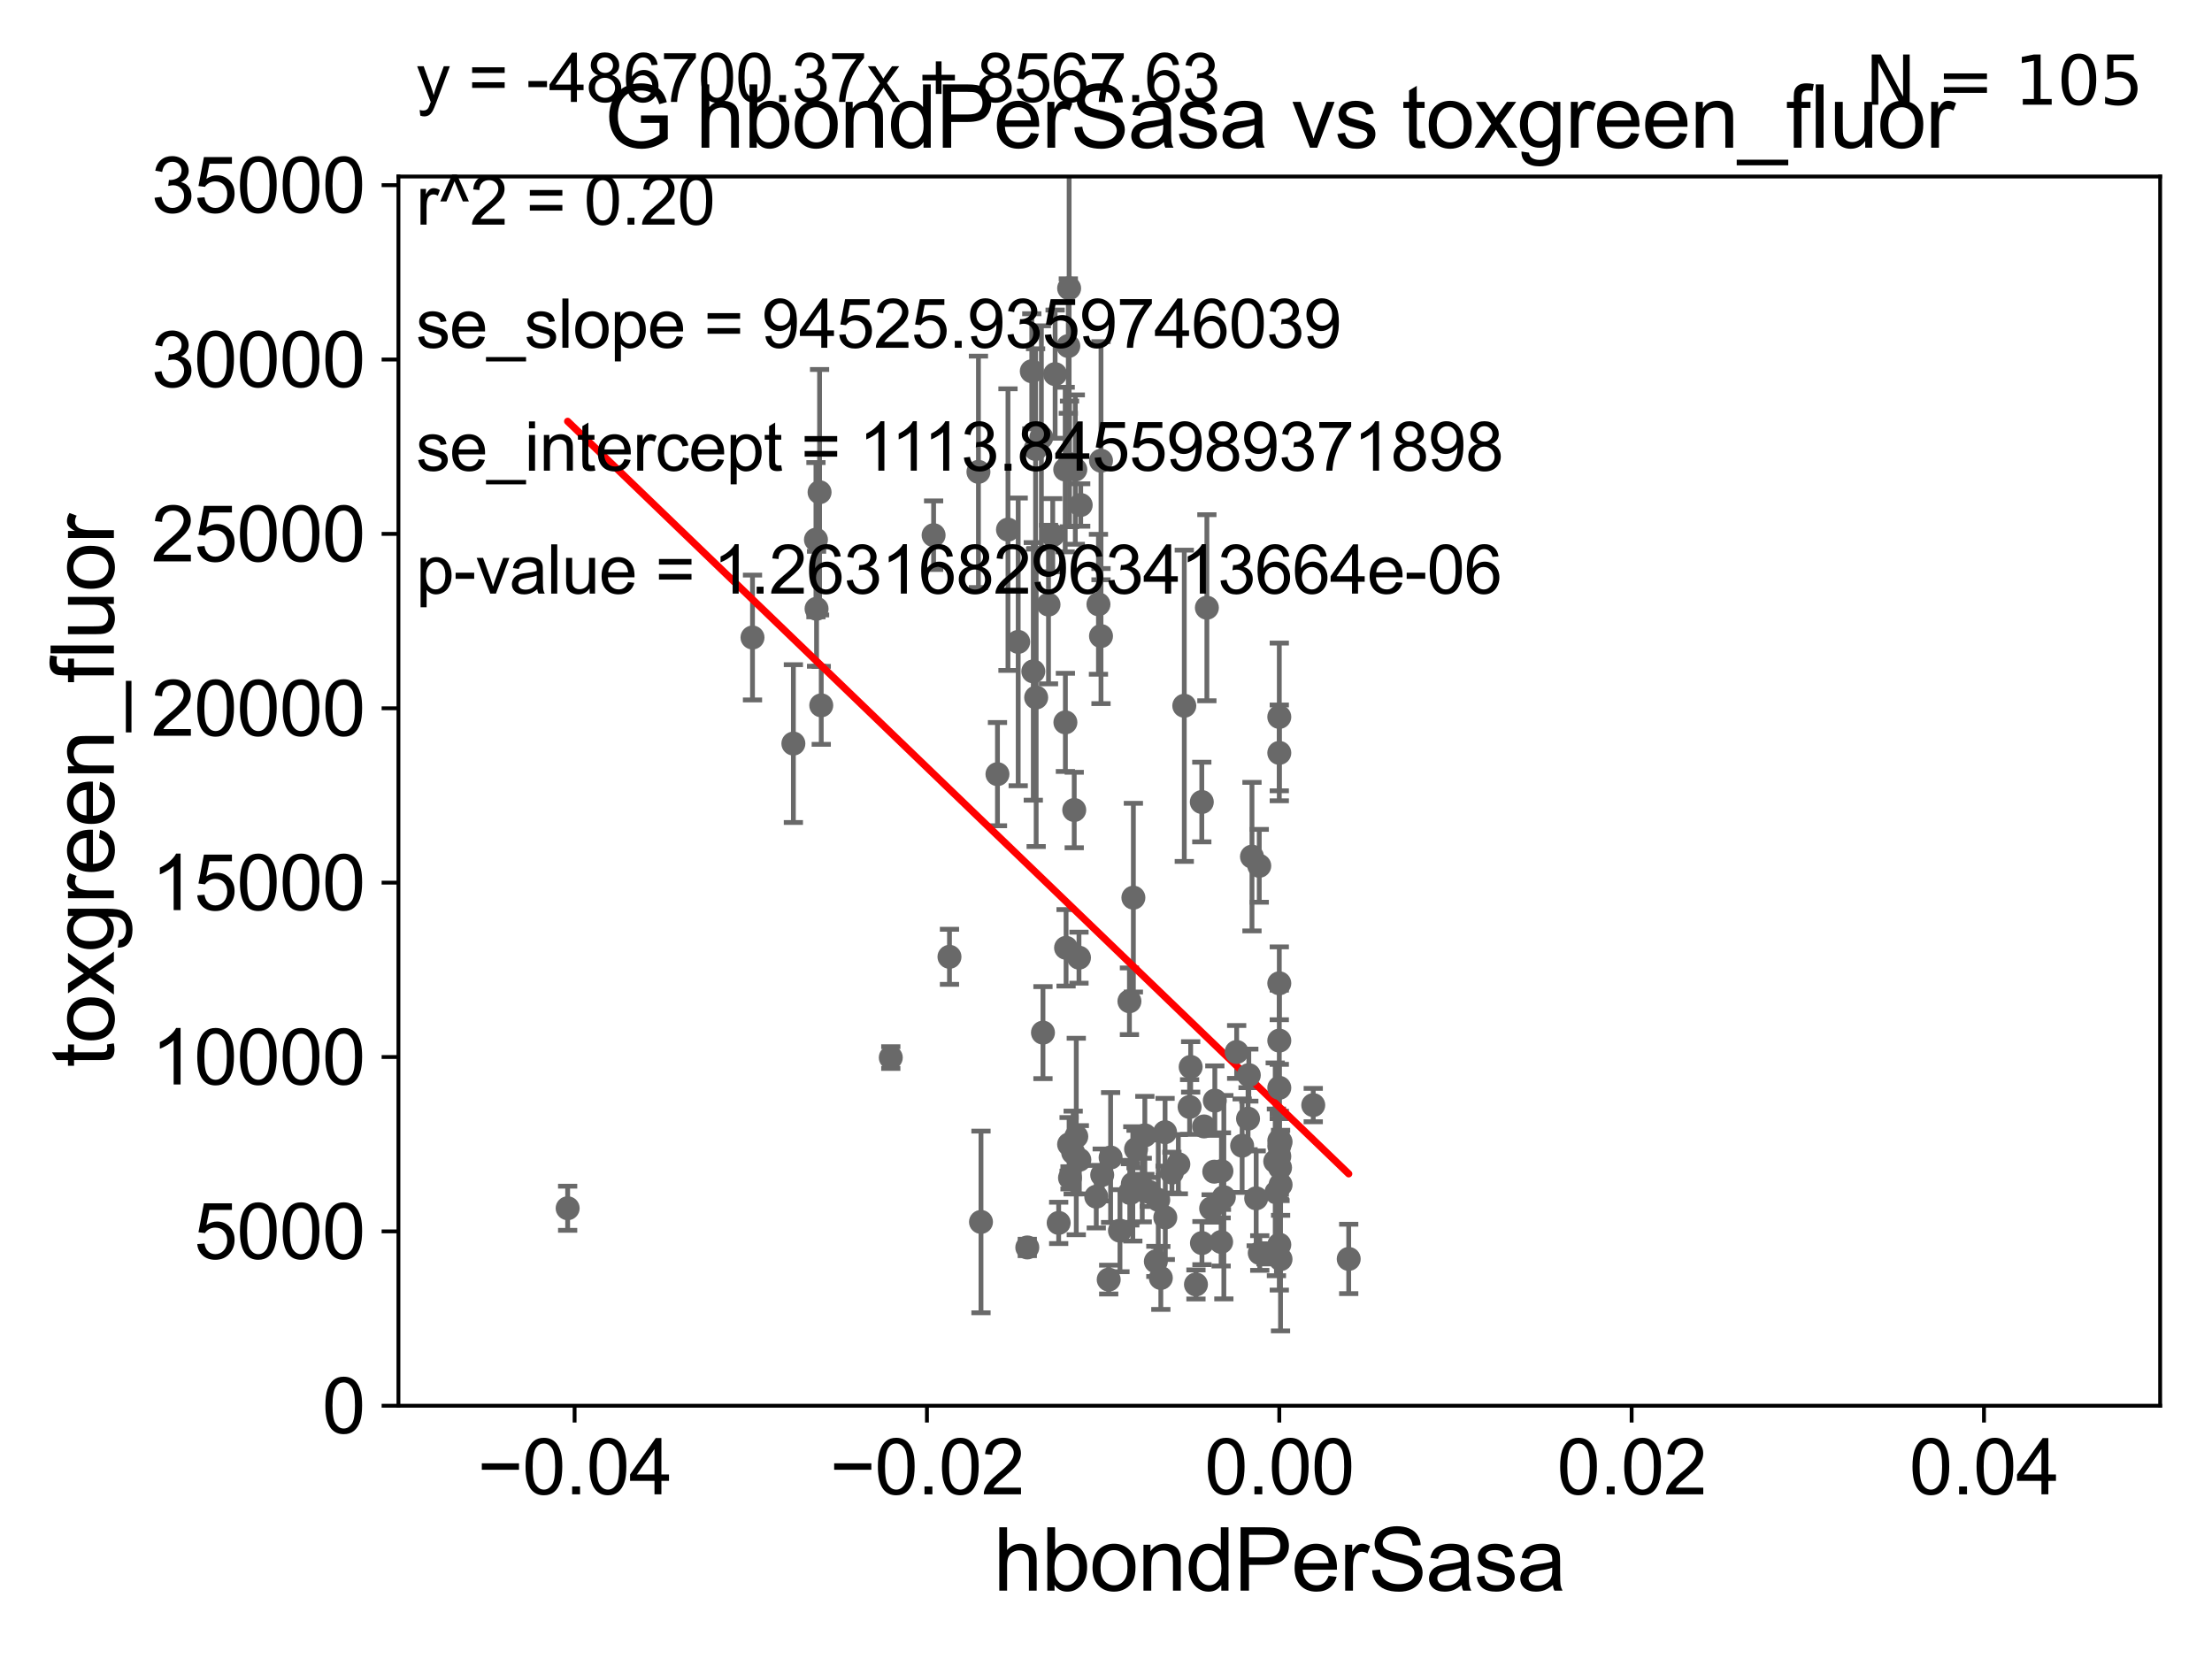 <?xml version="1.0" encoding="utf-8" standalone="no"?>
<!DOCTYPE svg PUBLIC "-//W3C//DTD SVG 1.1//EN"
  "http://www.w3.org/Graphics/SVG/1.1/DTD/svg11.dtd">
<svg xmlns:xlink="http://www.w3.org/1999/xlink" width="460.8pt" height="345.6pt" viewBox="0 0 460.8 345.6" xmlns="http://www.w3.org/2000/svg" version="1.1">
 <defs>
  <style type="text/css">*{stroke-linejoin: round; stroke-linecap: butt}</style>
 </defs>
 <g id="figure_1">
  <g id="patch_1">
   <path d="M 0 345.6 
L 460.8 345.6 
L 460.8 0 
L 0 0 
z
" style="fill: #ffffff"/>
  </g>
  <g id="axes_1">
   <g id="patch_2">
    <path d="M 83 292.84 
L 450 292.84 
L 450 36.775 
L 83 36.775 
z
" style="fill: #ffffff"/>
   </g>
   <g id="PathCollection_1">
    <defs>
     <path id="m20900af441" d="M 0 1.118 
C 0.297 1.118 0.581 1 0.791 0.791 
C 1 0.581 1.118 0.297 1.118 0 
C 1.118 -0.297 1 -0.581 0.791 -0.791 
C 0.581 -1 0.297 -1.118 0 -1.118 
C -0.297 -1.118 -0.581 -1 -0.791 -0.791 
C -1 -0.581 -1.118 -0.297 -1.118 0 
C -1.118 0.297 -1 0.581 -0.791 0.791 
C -0.581 1 -0.297 1.118 0 1.118 
z
" style="stroke: #696969"/>
    </defs>
    <g clip-path="url(#pf1aa990eb8)">
     <use xlink:href="#m20900af441" x="219.304" y="111.488" style="fill: #696969; stroke: #696969"/>
     <use xlink:href="#m20900af441" x="229.611" y="244.763" style="fill: #696969; stroke: #696969"/>
     <use xlink:href="#m20900af441" x="233.31" y="256.375" style="fill: #696969; stroke: #696969"/>
     <use xlink:href="#m20900af441" x="254.95" y="249.395" style="fill: #696969; stroke: #696969"/>
     <use xlink:href="#m20900af441" x="215.853" y="145.302" style="fill: #696969; stroke: #696969"/>
     <use xlink:href="#m20900af441" x="224.844" y="241.603" style="fill: #696969; stroke: #696969"/>
     <use xlink:href="#m20900af441" x="247.816" y="230.605" style="fill: #696969; stroke: #696969"/>
     <use xlink:href="#m20900af441" x="204.358" y="254.553" style="fill: #696969; stroke: #696969"/>
     <use xlink:href="#m20900af441" x="217.269" y="215.115" style="fill: #696969; stroke: #696969"/>
     <use xlink:href="#m20900af441" x="240.785" y="262.775" style="fill: #696969; stroke: #696969"/>
     <use xlink:href="#m20900af441" x="263.735" y="261.202" style="fill: #696969; stroke: #696969"/>
     <use xlink:href="#m20900af441" x="245.472" y="242.52" style="fill: #696969; stroke: #696969"/>
     <use xlink:href="#m20900af441" x="249.141" y="267.577" style="fill: #696969; stroke: #696969"/>
     <use xlink:href="#m20900af441" x="266.772" y="246.802" style="fill: #696969; stroke: #696969"/>
     <use xlink:href="#m20900af441" x="228.372" y="249.287" style="fill: #696969; stroke: #696969"/>
     <use xlink:href="#m20900af441" x="246.708" y="147.023" style="fill: #696969; stroke: #696969"/>
     <use xlink:href="#m20900af441" x="254.383" y="258.724" style="fill: #696969; stroke: #696969"/>
     <use xlink:href="#m20900af441" x="231.361" y="241.129" style="fill: #696969; stroke: #696969"/>
     <use xlink:href="#m20900af441" x="266.655" y="243.238" style="fill: #696969; stroke: #696969"/>
     <use xlink:href="#m20900af441" x="236.104" y="186.998" style="fill: #696969; stroke: #696969"/>
     <use xlink:href="#m20900af441" x="262.433" y="261.029" style="fill: #696969; stroke: #696969"/>
     <use xlink:href="#m20900af441" x="244.134" y="244.276" style="fill: #696969; stroke: #696969"/>
     <use xlink:href="#m20900af441" x="248.038" y="222.257" style="fill: #696969; stroke: #696969"/>
     <use xlink:href="#m20900af441" x="220.542" y="254.754" style="fill: #696969; stroke: #696969"/>
     <use xlink:href="#m20900af441" x="239.409" y="248.31" style="fill: #696969; stroke: #696969"/>
     <use xlink:href="#m20900af441" x="241.287" y="249.948" style="fill: #696969; stroke: #696969"/>
     <use xlink:href="#m20900af441" x="252.956" y="244.082" style="fill: #696969; stroke: #696969"/>
     <use xlink:href="#m20900af441" x="156.76" y="132.803" style="fill: #696969; stroke: #696969"/>
     <use xlink:href="#m20900af441" x="223.563" y="240.098" style="fill: #696969; stroke: #696969"/>
     <use xlink:href="#m20900af441" x="238.491" y="236.513" style="fill: #696969; stroke: #696969"/>
     <use xlink:href="#m20900af441" x="254.447" y="243.965" style="fill: #696969; stroke: #696969"/>
     <use xlink:href="#m20900af441" x="266.5" y="238.724" style="fill: #696969; stroke: #696969"/>
     <use xlink:href="#m20900af441" x="214.005" y="259.868" style="fill: #696969; stroke: #696969"/>
     <use xlink:href="#m20900af441" x="241.822" y="266.224" style="fill: #696969; stroke: #696969"/>
     <use xlink:href="#m20900af441" x="250.827" y="234.657" style="fill: #696969; stroke: #696969"/>
     <use xlink:href="#m20900af441" x="266.5" y="156.841" style="fill: #696969; stroke: #696969"/>
     <use xlink:href="#m20900af441" x="185.568" y="220.313" style="fill: #696969; stroke: #696969"/>
     <use xlink:href="#m20900af441" x="266.769" y="237.866" style="fill: #696969; stroke: #696969"/>
     <use xlink:href="#m20900af441" x="258.76" y="238.669" style="fill: #696969; stroke: #696969"/>
     <use xlink:href="#m20900af441" x="266.5" y="237.626" style="fill: #696969; stroke: #696969"/>
     <use xlink:href="#m20900af441" x="266.5" y="226.608" style="fill: #696969; stroke: #696969"/>
     <use xlink:href="#m20900af441" x="250.357" y="167.075" style="fill: #696969; stroke: #696969"/>
     <use xlink:href="#m20900af441" x="261.687" y="249.635" style="fill: #696969; stroke: #696969"/>
     <use xlink:href="#m20900af441" x="235.36" y="248.462" style="fill: #696969; stroke: #696969"/>
     <use xlink:href="#m20900af441" x="280.962" y="262.261" style="fill: #696969; stroke: #696969"/>
     <use xlink:href="#m20900af441" x="250.389" y="258.954" style="fill: #696969; stroke: #696969"/>
     <use xlink:href="#m20900af441" x="266.5" y="149.352" style="fill: #696969; stroke: #696969"/>
     <use xlink:href="#m20900af441" x="235.282" y="208.583" style="fill: #696969; stroke: #696969"/>
     <use xlink:href="#m20900af441" x="260.15" y="223.968" style="fill: #696969; stroke: #696969"/>
     <use xlink:href="#m20900af441" x="242.707" y="235.862" style="fill: #696969; stroke: #696969"/>
     <use xlink:href="#m20900af441" x="265.905" y="248.393" style="fill: #696969; stroke: #696969"/>
     <use xlink:href="#m20900af441" x="259.991" y="233.038" style="fill: #696969; stroke: #696969"/>
     <use xlink:href="#m20900af441" x="266.5" y="216.78" style="fill: #696969; stroke: #696969"/>
     <use xlink:href="#m20900af441" x="242.754" y="253.619" style="fill: #696969; stroke: #696969"/>
     <use xlink:href="#m20900af441" x="237.951" y="247.912" style="fill: #696969; stroke: #696969"/>
     <use xlink:href="#m20900af441" x="266.757" y="262.308" style="fill: #696969; stroke: #696969"/>
     <use xlink:href="#m20900af441" x="251.415" y="126.6" style="fill: #696969; stroke: #696969"/>
     <use xlink:href="#m20900af441" x="236.663" y="239.38" style="fill: #696969; stroke: #696969"/>
     <use xlink:href="#m20900af441" x="262.327" y="180.365" style="fill: #696969; stroke: #696969"/>
     <use xlink:href="#m20900af441" x="235.485" y="248.535" style="fill: #696969; stroke: #696969"/>
     <use xlink:href="#m20900af441" x="260.81" y="178.452" style="fill: #696969; stroke: #696969"/>
     <use xlink:href="#m20900af441" x="266.5" y="259.287" style="fill: #696969; stroke: #696969"/>
     <use xlink:href="#m20900af441" x="265.653" y="241.941" style="fill: #696969; stroke: #696969"/>
     <use xlink:href="#m20900af441" x="266.5" y="204.84" style="fill: #696969; stroke: #696969"/>
     <use xlink:href="#m20900af441" x="235.986" y="246.625" style="fill: #696969; stroke: #696969"/>
     <use xlink:href="#m20900af441" x="222.903" y="245.369" style="fill: #696969; stroke: #696969"/>
     <use xlink:href="#m20900af441" x="207.791" y="161.27" style="fill: #696969; stroke: #696969"/>
     <use xlink:href="#m20900af441" x="266.5" y="240.9" style="fill: #696969; stroke: #696969"/>
     <use xlink:href="#m20900af441" x="221.903" y="97.813" style="fill: #696969; stroke: #696969"/>
     <use xlink:href="#m20900af441" x="171.081" y="146.936" style="fill: #696969; stroke: #696969"/>
     <use xlink:href="#m20900af441" x="216.938" y="91.102" style="fill: #696969; stroke: #696969"/>
     <use xlink:href="#m20900af441" x="215.254" y="139.863" style="fill: #696969; stroke: #696969"/>
     <use xlink:href="#m20900af441" x="221.941" y="150.485" style="fill: #696969; stroke: #696969"/>
     <use xlink:href="#m20900af441" x="224.772" y="199.497" style="fill: #696969; stroke: #696969"/>
     <use xlink:href="#m20900af441" x="222.083" y="197.448" style="fill: #696969; stroke: #696969"/>
     <use xlink:href="#m20900af441" x="229.358" y="95.974" style="fill: #696969; stroke: #696969"/>
     <use xlink:href="#m20900af441" x="222.796" y="96.642" style="fill: #696969; stroke: #696969"/>
     <use xlink:href="#m20900af441" x="222.72" y="60.054" style="fill: #696969; stroke: #696969"/>
     <use xlink:href="#m20900af441" x="230.963" y="266.561" style="fill: #696969; stroke: #696969"/>
     <use xlink:href="#m20900af441" x="197.793" y="199.322" style="fill: #696969; stroke: #696969"/>
     <use xlink:href="#m20900af441" x="212.109" y="133.718" style="fill: #696969; stroke: #696969"/>
     <use xlink:href="#m20900af441" x="169.978" y="112.428" style="fill: #696969; stroke: #696969"/>
     <use xlink:href="#m20900af441" x="225.13" y="105.2" style="fill: #696969; stroke: #696969"/>
     <use xlink:href="#m20900af441" x="209.981" y="110.328" style="fill: #696969; stroke: #696969"/>
     <use xlink:href="#m20900af441" x="165.275" y="154.9" style="fill: #696969; stroke: #696969"/>
     <use xlink:href="#m20900af441" x="224.007" y="97.821" style="fill: #696969; stroke: #696969"/>
     <use xlink:href="#m20900af441" x="170.732" y="102.541" style="fill: #696969; stroke: #696969"/>
     <use xlink:href="#m20900af441" x="219.8" y="77.939" style="fill: #696969; stroke: #696969"/>
     <use xlink:href="#m20900af441" x="252.304" y="251.745" style="fill: #696969; stroke: #696969"/>
     <use xlink:href="#m20900af441" x="203.827" y="98.294" style="fill: #696969; stroke: #696969"/>
     <use xlink:href="#m20900af441" x="229.358" y="132.506" style="fill: #696969; stroke: #696969"/>
     <use xlink:href="#m20900af441" x="273.573" y="230.209" style="fill: #696969; stroke: #696969"/>
     <use xlink:href="#m20900af441" x="218.423" y="125.939" style="fill: #696969; stroke: #696969"/>
     <use xlink:href="#m20900af441" x="224.208" y="236.751" style="fill: #696969; stroke: #696969"/>
     <use xlink:href="#m20900af441" x="215.731" y="93.526" style="fill: #696969; stroke: #696969"/>
     <use xlink:href="#m20900af441" x="222.549" y="72.091" style="fill: #696969; stroke: #696969"/>
     <use xlink:href="#m20900af441" x="253.07" y="229.276" style="fill: #696969; stroke: #696969"/>
     <use xlink:href="#m20900af441" x="257.62" y="219.143" style="fill: #696969; stroke: #696969"/>
     <use xlink:href="#m20900af441" x="118.253" y="251.703" style="fill: #696969; stroke: #696969"/>
     <use xlink:href="#m20900af441" x="214.94" y="77.339" style="fill: #696969; stroke: #696969"/>
     <use xlink:href="#m20900af441" x="170.104" y="126.822" style="fill: #696969; stroke: #696969"/>
     <use xlink:href="#m20900af441" x="228.827" y="125.886" style="fill: #696969; stroke: #696969"/>
     <use xlink:href="#m20900af441" x="222.714" y="238.386" style="fill: #696969; stroke: #696969"/>
     <use xlink:href="#m20900af441" x="194.487" y="111.489" style="fill: #696969; stroke: #696969"/>
     <use xlink:href="#m20900af441" x="223.783" y="168.741" style="fill: #696969; stroke: #696969"/>
    </g>
   </g>
   <g id="matplotlib.axis_1">
    <g id="xtick_1">
     <g id="line2d_1">
      <defs>
       <path id="m9a5f183e82" d="M 0 0 
L 0 3.5 
" style="stroke: #000000; stroke-width: 0.8"/>
      </defs>
      <g>
       <use xlink:href="#m9a5f183e82" x="119.7" y="292.84" style="stroke: #000000; stroke-width: 0.8"/>
      </g>
     </g>
     <g id="text_1">
      <!-- −0.04 -->
      <g transform="translate(99.459 311.293)scale(0.16 -0.16)">
       <defs>
        <path id="ArialMT-2212" d="M 3381 1997 
L 356 1997 
L 356 2522 
L 3381 2522 
L 3381 1997 
z
" transform="scale(0.016)"/>
        <path id="ArialMT-30" d="M 266 2259 
Q 266 3072 433 3567 
Q 600 4063 929 4331 
Q 1259 4600 1759 4600 
Q 2128 4600 2406 4451 
Q 2684 4303 2865 4023 
Q 3047 3744 3150 3342 
Q 3253 2941 3253 2259 
Q 3253 1453 3087 958 
Q 2922 463 2592 192 
Q 2263 -78 1759 -78 
Q 1097 -78 719 397 
Q 266 969 266 2259 
z
M 844 2259 
Q 844 1131 1108 757 
Q 1372 384 1759 384 
Q 2147 384 2411 759 
Q 2675 1134 2675 2259 
Q 2675 3391 2411 3762 
Q 2147 4134 1753 4134 
Q 1366 4134 1134 3806 
Q 844 3388 844 2259 
z
" transform="scale(0.016)"/>
        <path id="ArialMT-2e" d="M 581 0 
L 581 641 
L 1222 641 
L 1222 0 
L 581 0 
z
" transform="scale(0.016)"/>
        <path id="ArialMT-34" d="M 2069 0 
L 2069 1097 
L 81 1097 
L 81 1613 
L 2172 4581 
L 2631 4581 
L 2631 1613 
L 3250 1613 
L 3250 1097 
L 2631 1097 
L 2631 0 
L 2069 0 
z
M 2069 1613 
L 2069 3678 
L 634 1613 
L 2069 1613 
z
" transform="scale(0.016)"/>
       </defs>
       <use xlink:href="#ArialMT-2212"/>
       <use xlink:href="#ArialMT-30" x="58.398"/>
       <use xlink:href="#ArialMT-2e" x="114.014"/>
       <use xlink:href="#ArialMT-30" x="141.797"/>
       <use xlink:href="#ArialMT-34" x="197.412"/>
      </g>
     </g>
    </g>
    <g id="xtick_2">
     <g id="line2d_2">
      <g>
       <use xlink:href="#m9a5f183e82" x="193.1" y="292.84" style="stroke: #000000; stroke-width: 0.8"/>
      </g>
     </g>
     <g id="text_2">
      <!-- −0.02 -->
      <g transform="translate(172.859 311.293)scale(0.16 -0.16)">
       <defs>
        <path id="ArialMT-32" d="M 3222 541 
L 3222 0 
L 194 0 
Q 188 203 259 391 
Q 375 700 629 1000 
Q 884 1300 1366 1694 
Q 2113 2306 2375 2664 
Q 2638 3022 2638 3341 
Q 2638 3675 2398 3904 
Q 2159 4134 1775 4134 
Q 1369 4134 1125 3890 
Q 881 3647 878 3216 
L 300 3275 
Q 359 3922 746 4261 
Q 1134 4600 1788 4600 
Q 2447 4600 2831 4234 
Q 3216 3869 3216 3328 
Q 3216 3053 3103 2787 
Q 2991 2522 2730 2228 
Q 2469 1934 1863 1422 
Q 1356 997 1212 845 
Q 1069 694 975 541 
L 3222 541 
z
" transform="scale(0.016)"/>
       </defs>
       <use xlink:href="#ArialMT-2212"/>
       <use xlink:href="#ArialMT-30" x="58.398"/>
       <use xlink:href="#ArialMT-2e" x="114.014"/>
       <use xlink:href="#ArialMT-30" x="141.797"/>
       <use xlink:href="#ArialMT-32" x="197.412"/>
      </g>
     </g>
    </g>
    <g id="xtick_3">
     <g id="line2d_3">
      <g>
       <use xlink:href="#m9a5f183e82" x="266.5" y="292.84" style="stroke: #000000; stroke-width: 0.8"/>
      </g>
     </g>
     <g id="text_3">
      <!-- 0.00 -->
      <g transform="translate(250.931 311.293)scale(0.16 -0.16)">
       <use xlink:href="#ArialMT-30"/>
       <use xlink:href="#ArialMT-2e" x="55.615"/>
       <use xlink:href="#ArialMT-30" x="83.398"/>
       <use xlink:href="#ArialMT-30" x="139.014"/>
      </g>
     </g>
    </g>
    <g id="xtick_4">
     <g id="line2d_4">
      <g>
       <use xlink:href="#m9a5f183e82" x="339.9" y="292.84" style="stroke: #000000; stroke-width: 0.8"/>
      </g>
     </g>
     <g id="text_4">
      <!-- 0.02 -->
      <g transform="translate(324.331 311.293)scale(0.16 -0.16)">
       <use xlink:href="#ArialMT-30"/>
       <use xlink:href="#ArialMT-2e" x="55.615"/>
       <use xlink:href="#ArialMT-30" x="83.398"/>
       <use xlink:href="#ArialMT-32" x="139.014"/>
      </g>
     </g>
    </g>
    <g id="xtick_5">
     <g id="line2d_5">
      <g>
       <use xlink:href="#m9a5f183e82" x="413.3" y="292.84" style="stroke: #000000; stroke-width: 0.8"/>
      </g>
     </g>
     <g id="text_5">
      <!-- 0.04 -->
      <g transform="translate(397.731 311.293)scale(0.16 -0.16)">
       <use xlink:href="#ArialMT-30"/>
       <use xlink:href="#ArialMT-2e" x="55.615"/>
       <use xlink:href="#ArialMT-30" x="83.398"/>
       <use xlink:href="#ArialMT-34" x="139.014"/>
      </g>
     </g>
    </g>
    <g id="text_6">
     <!-- hbondPerSasa -->
     <g transform="translate(206.958 331.357)scale(0.18 -0.18)">
      <defs>
       <path id="ArialMT-68" d="M 422 0 
L 422 4581 
L 984 4581 
L 984 2938 
Q 1378 3394 1978 3394 
Q 2347 3394 2619 3248 
Q 2891 3103 3008 2847 
Q 3125 2591 3125 2103 
L 3125 0 
L 2563 0 
L 2563 2103 
Q 2563 2525 2380 2717 
Q 2197 2909 1863 2909 
Q 1613 2909 1392 2779 
Q 1172 2650 1078 2428 
Q 984 2206 984 1816 
L 984 0 
L 422 0 
z
" transform="scale(0.016)"/>
       <path id="ArialMT-62" d="M 941 0 
L 419 0 
L 419 4581 
L 981 4581 
L 981 2947 
Q 1338 3394 1891 3394 
Q 2197 3394 2470 3270 
Q 2744 3147 2920 2923 
Q 3097 2700 3197 2384 
Q 3297 2069 3297 1709 
Q 3297 856 2875 390 
Q 2453 -75 1863 -75 
Q 1275 -75 941 416 
L 941 0 
z
M 934 1684 
Q 934 1088 1097 822 
Q 1363 388 1816 388 
Q 2184 388 2453 708 
Q 2722 1028 2722 1663 
Q 2722 2313 2464 2622 
Q 2206 2931 1841 2931 
Q 1472 2931 1203 2611 
Q 934 2291 934 1684 
z
" transform="scale(0.016)"/>
       <path id="ArialMT-6f" d="M 213 1659 
Q 213 2581 725 3025 
Q 1153 3394 1769 3394 
Q 2453 3394 2887 2945 
Q 3322 2497 3322 1706 
Q 3322 1066 3130 698 
Q 2938 331 2570 128 
Q 2203 -75 1769 -75 
Q 1072 -75 642 372 
Q 213 819 213 1659 
z
M 791 1659 
Q 791 1022 1069 705 
Q 1347 388 1769 388 
Q 2188 388 2466 706 
Q 2744 1025 2744 1678 
Q 2744 2294 2464 2611 
Q 2184 2928 1769 2928 
Q 1347 2928 1069 2612 
Q 791 2297 791 1659 
z
" transform="scale(0.016)"/>
       <path id="ArialMT-6e" d="M 422 0 
L 422 3319 
L 928 3319 
L 928 2847 
Q 1294 3394 1984 3394 
Q 2284 3394 2536 3286 
Q 2788 3178 2913 3003 
Q 3038 2828 3088 2588 
Q 3119 2431 3119 2041 
L 3119 0 
L 2556 0 
L 2556 2019 
Q 2556 2363 2490 2533 
Q 2425 2703 2258 2804 
Q 2091 2906 1866 2906 
Q 1506 2906 1245 2678 
Q 984 2450 984 1813 
L 984 0 
L 422 0 
z
" transform="scale(0.016)"/>
       <path id="ArialMT-64" d="M 2575 0 
L 2575 419 
Q 2259 -75 1647 -75 
Q 1250 -75 917 144 
Q 584 363 401 755 
Q 219 1147 219 1656 
Q 219 2153 384 2558 
Q 550 2963 881 3178 
Q 1213 3394 1622 3394 
Q 1922 3394 2156 3267 
Q 2391 3141 2538 2938 
L 2538 4581 
L 3097 4581 
L 3097 0 
L 2575 0 
z
M 797 1656 
Q 797 1019 1065 703 
Q 1334 388 1700 388 
Q 2069 388 2326 689 
Q 2584 991 2584 1609 
Q 2584 2291 2321 2609 
Q 2059 2928 1675 2928 
Q 1300 2928 1048 2622 
Q 797 2316 797 1656 
z
" transform="scale(0.016)"/>
       <path id="ArialMT-50" d="M 494 0 
L 494 4581 
L 2222 4581 
Q 2678 4581 2919 4538 
Q 3256 4481 3484 4323 
Q 3713 4166 3852 3881 
Q 3991 3597 3991 3256 
Q 3991 2672 3619 2267 
Q 3247 1863 2275 1863 
L 1100 1863 
L 1100 0 
L 494 0 
z
M 1100 2403 
L 2284 2403 
Q 2872 2403 3119 2622 
Q 3366 2841 3366 3238 
Q 3366 3525 3220 3729 
Q 3075 3934 2838 4000 
Q 2684 4041 2272 4041 
L 1100 4041 
L 1100 2403 
z
" transform="scale(0.016)"/>
       <path id="ArialMT-65" d="M 2694 1069 
L 3275 997 
Q 3138 488 2766 206 
Q 2394 -75 1816 -75 
Q 1088 -75 661 373 
Q 234 822 234 1631 
Q 234 2469 665 2931 
Q 1097 3394 1784 3394 
Q 2450 3394 2872 2941 
Q 3294 2488 3294 1666 
Q 3294 1616 3291 1516 
L 816 1516 
Q 847 969 1125 678 
Q 1403 388 1819 388 
Q 2128 388 2347 550 
Q 2566 713 2694 1069 
z
M 847 1978 
L 2700 1978 
Q 2663 2397 2488 2606 
Q 2219 2931 1791 2931 
Q 1403 2931 1139 2672 
Q 875 2413 847 1978 
z
" transform="scale(0.016)"/>
       <path id="ArialMT-72" d="M 416 0 
L 416 3319 
L 922 3319 
L 922 2816 
Q 1116 3169 1280 3281 
Q 1444 3394 1641 3394 
Q 1925 3394 2219 3213 
L 2025 2691 
Q 1819 2813 1613 2813 
Q 1428 2813 1281 2702 
Q 1134 2591 1072 2394 
Q 978 2094 978 1738 
L 978 0 
L 416 0 
z
" transform="scale(0.016)"/>
       <path id="ArialMT-53" d="M 288 1472 
L 859 1522 
Q 900 1178 1048 958 
Q 1197 738 1509 602 
Q 1822 466 2213 466 
Q 2559 466 2825 569 
Q 3091 672 3220 851 
Q 3350 1031 3350 1244 
Q 3350 1459 3225 1620 
Q 3100 1781 2813 1891 
Q 2628 1963 1997 2114 
Q 1366 2266 1113 2400 
Q 784 2572 623 2826 
Q 463 3081 463 3397 
Q 463 3744 659 4045 
Q 856 4347 1234 4503 
Q 1613 4659 2075 4659 
Q 2584 4659 2973 4495 
Q 3363 4331 3572 4012 
Q 3781 3694 3797 3291 
L 3216 3247 
Q 3169 3681 2898 3903 
Q 2628 4125 2100 4125 
Q 1550 4125 1298 3923 
Q 1047 3722 1047 3438 
Q 1047 3191 1225 3031 
Q 1400 2872 2139 2705 
Q 2878 2538 3153 2413 
Q 3553 2228 3743 1945 
Q 3934 1663 3934 1294 
Q 3934 928 3725 604 
Q 3516 281 3123 101 
Q 2731 -78 2241 -78 
Q 1619 -78 1198 103 
Q 778 284 539 648 
Q 300 1013 288 1472 
z
" transform="scale(0.016)"/>
       <path id="ArialMT-61" d="M 2588 409 
Q 2275 144 1986 34 
Q 1697 -75 1366 -75 
Q 819 -75 525 192 
Q 231 459 231 875 
Q 231 1119 342 1320 
Q 453 1522 633 1644 
Q 813 1766 1038 1828 
Q 1203 1872 1538 1913 
Q 2219 1994 2541 2106 
Q 2544 2222 2544 2253 
Q 2544 2597 2384 2738 
Q 2169 2928 1744 2928 
Q 1347 2928 1158 2789 
Q 969 2650 878 2297 
L 328 2372 
Q 403 2725 575 2942 
Q 747 3159 1072 3276 
Q 1397 3394 1825 3394 
Q 2250 3394 2515 3294 
Q 2781 3194 2906 3042 
Q 3031 2891 3081 2659 
Q 3109 2516 3109 2141 
L 3109 1391 
Q 3109 606 3145 398 
Q 3181 191 3288 0 
L 2700 0 
Q 2613 175 2588 409 
z
M 2541 1666 
Q 2234 1541 1622 1453 
Q 1275 1403 1131 1340 
Q 988 1278 909 1158 
Q 831 1038 831 891 
Q 831 666 1001 516 
Q 1172 366 1500 366 
Q 1825 366 2078 508 
Q 2331 650 2450 897 
Q 2541 1088 2541 1459 
L 2541 1666 
z
" transform="scale(0.016)"/>
       <path id="ArialMT-73" d="M 197 991 
L 753 1078 
Q 800 744 1014 566 
Q 1228 388 1613 388 
Q 2000 388 2187 545 
Q 2375 703 2375 916 
Q 2375 1106 2209 1216 
Q 2094 1291 1634 1406 
Q 1016 1563 777 1677 
Q 538 1791 414 1992 
Q 291 2194 291 2438 
Q 291 2659 392 2848 
Q 494 3038 669 3163 
Q 800 3259 1026 3326 
Q 1253 3394 1513 3394 
Q 1903 3394 2198 3281 
Q 2494 3169 2634 2976 
Q 2775 2784 2828 2463 
L 2278 2388 
Q 2241 2644 2061 2787 
Q 1881 2931 1553 2931 
Q 1166 2931 1000 2803 
Q 834 2675 834 2503 
Q 834 2394 903 2306 
Q 972 2216 1119 2156 
Q 1203 2125 1616 2013 
Q 2213 1853 2448 1751 
Q 2684 1650 2818 1456 
Q 2953 1263 2953 975 
Q 2953 694 2789 445 
Q 2625 197 2315 61 
Q 2006 -75 1616 -75 
Q 969 -75 630 194 
Q 291 463 197 991 
z
" transform="scale(0.016)"/>
      </defs>
      <use xlink:href="#ArialMT-68"/>
      <use xlink:href="#ArialMT-62" x="55.615"/>
      <use xlink:href="#ArialMT-6f" x="111.23"/>
      <use xlink:href="#ArialMT-6e" x="166.846"/>
      <use xlink:href="#ArialMT-64" x="222.461"/>
      <use xlink:href="#ArialMT-50" x="278.076"/>
      <use xlink:href="#ArialMT-65" x="344.775"/>
      <use xlink:href="#ArialMT-72" x="400.391"/>
      <use xlink:href="#ArialMT-53" x="433.691"/>
      <use xlink:href="#ArialMT-61" x="500.391"/>
      <use xlink:href="#ArialMT-73" x="556.006"/>
      <use xlink:href="#ArialMT-61" x="606.006"/>
     </g>
    </g>
   </g>
   <g id="matplotlib.axis_2">
    <g id="ytick_1">
     <g id="line2d_6">
      <defs>
       <path id="mc6286967d2" d="M 0 0 
L -3.5 0 
" style="stroke: #000000; stroke-width: 0.8"/>
      </defs>
      <g>
       <use xlink:href="#mc6286967d2" x="83" y="292.84" style="stroke: #000000; stroke-width: 0.8"/>
      </g>
     </g>
     <g id="text_7">
      <!-- 0 -->
      <g transform="translate(67.103 298.566)scale(0.16 -0.16)">
       <use xlink:href="#ArialMT-30"/>
      </g>
     </g>
    </g>
    <g id="ytick_2">
     <g id="line2d_7">
      <g>
       <use xlink:href="#mc6286967d2" x="83" y="256.516" style="stroke: #000000; stroke-width: 0.8"/>
      </g>
     </g>
     <g id="text_8">
      <!-- 5000 -->
      <g transform="translate(40.41 262.242)scale(0.16 -0.16)">
       <defs>
        <path id="ArialMT-35" d="M 266 1200 
L 856 1250 
Q 922 819 1161 601 
Q 1400 384 1738 384 
Q 2144 384 2425 690 
Q 2706 997 2706 1503 
Q 2706 1984 2436 2262 
Q 2166 2541 1728 2541 
Q 1456 2541 1237 2417 
Q 1019 2294 894 2097 
L 366 2166 
L 809 4519 
L 3088 4519 
L 3088 3981 
L 1259 3981 
L 1013 2750 
Q 1425 3038 1878 3038 
Q 2478 3038 2890 2622 
Q 3303 2206 3303 1553 
Q 3303 931 2941 478 
Q 2500 -78 1738 -78 
Q 1113 -78 717 272 
Q 322 622 266 1200 
z
" transform="scale(0.016)"/>
       </defs>
       <use xlink:href="#ArialMT-35"/>
       <use xlink:href="#ArialMT-30" x="55.615"/>
       <use xlink:href="#ArialMT-30" x="111.23"/>
       <use xlink:href="#ArialMT-30" x="166.846"/>
      </g>
     </g>
    </g>
    <g id="ytick_3">
     <g id="line2d_8">
      <g>
       <use xlink:href="#mc6286967d2" x="83" y="220.192" style="stroke: #000000; stroke-width: 0.8"/>
      </g>
     </g>
     <g id="text_9">
      <!-- 10000 -->
      <g transform="translate(31.512 225.918)scale(0.16 -0.16)">
       <defs>
        <path id="ArialMT-31" d="M 2384 0 
L 1822 0 
L 1822 3584 
Q 1619 3391 1289 3197 
Q 959 3003 697 2906 
L 697 3450 
Q 1169 3672 1522 3987 
Q 1875 4303 2022 4600 
L 2384 4600 
L 2384 0 
z
" transform="scale(0.016)"/>
       </defs>
       <use xlink:href="#ArialMT-31"/>
       <use xlink:href="#ArialMT-30" x="55.615"/>
       <use xlink:href="#ArialMT-30" x="111.23"/>
       <use xlink:href="#ArialMT-30" x="166.846"/>
       <use xlink:href="#ArialMT-30" x="222.461"/>
      </g>
     </g>
    </g>
    <g id="ytick_4">
     <g id="line2d_9">
      <g>
       <use xlink:href="#mc6286967d2" x="83" y="183.867" style="stroke: #000000; stroke-width: 0.8"/>
      </g>
     </g>
     <g id="text_10">
      <!-- 15000 -->
      <g transform="translate(31.512 189.594)scale(0.16 -0.16)">
       <use xlink:href="#ArialMT-31"/>
       <use xlink:href="#ArialMT-35" x="55.615"/>
       <use xlink:href="#ArialMT-30" x="111.23"/>
       <use xlink:href="#ArialMT-30" x="166.846"/>
       <use xlink:href="#ArialMT-30" x="222.461"/>
      </g>
     </g>
    </g>
    <g id="ytick_5">
     <g id="line2d_10">
      <g>
       <use xlink:href="#mc6286967d2" x="83" y="147.543" style="stroke: #000000; stroke-width: 0.8"/>
      </g>
     </g>
     <g id="text_11">
      <!-- 20000 -->
      <g transform="translate(31.512 153.27)scale(0.16 -0.16)">
       <use xlink:href="#ArialMT-32"/>
       <use xlink:href="#ArialMT-30" x="55.615"/>
       <use xlink:href="#ArialMT-30" x="111.23"/>
       <use xlink:href="#ArialMT-30" x="166.846"/>
       <use xlink:href="#ArialMT-30" x="222.461"/>
      </g>
     </g>
    </g>
    <g id="ytick_6">
     <g id="line2d_11">
      <g>
       <use xlink:href="#mc6286967d2" x="83" y="111.219" style="stroke: #000000; stroke-width: 0.8"/>
      </g>
     </g>
     <g id="text_12">
      <!-- 25000 -->
      <g transform="translate(31.512 116.945)scale(0.16 -0.16)">
       <use xlink:href="#ArialMT-32"/>
       <use xlink:href="#ArialMT-35" x="55.615"/>
       <use xlink:href="#ArialMT-30" x="111.23"/>
       <use xlink:href="#ArialMT-30" x="166.846"/>
       <use xlink:href="#ArialMT-30" x="222.461"/>
      </g>
     </g>
    </g>
    <g id="ytick_7">
     <g id="line2d_12">
      <g>
       <use xlink:href="#mc6286967d2" x="83" y="74.895" style="stroke: #000000; stroke-width: 0.8"/>
      </g>
     </g>
     <g id="text_13">
      <!-- 30000 -->
      <g transform="translate(31.512 80.621)scale(0.16 -0.16)">
       <defs>
        <path id="ArialMT-33" d="M 269 1209 
L 831 1284 
Q 928 806 1161 595 
Q 1394 384 1728 384 
Q 2125 384 2398 659 
Q 2672 934 2672 1341 
Q 2672 1728 2419 1979 
Q 2166 2231 1775 2231 
Q 1616 2231 1378 2169 
L 1441 2663 
Q 1497 2656 1531 2656 
Q 1891 2656 2178 2843 
Q 2466 3031 2466 3422 
Q 2466 3731 2256 3934 
Q 2047 4138 1716 4138 
Q 1388 4138 1169 3931 
Q 950 3725 888 3313 
L 325 3413 
Q 428 3978 793 4289 
Q 1159 4600 1703 4600 
Q 2078 4600 2393 4439 
Q 2709 4278 2876 4000 
Q 3044 3722 3044 3409 
Q 3044 3113 2884 2869 
Q 2725 2625 2413 2481 
Q 2819 2388 3044 2092 
Q 3269 1797 3269 1353 
Q 3269 753 2831 336 
Q 2394 -81 1725 -81 
Q 1122 -81 723 278 
Q 325 638 269 1209 
z
" transform="scale(0.016)"/>
       </defs>
       <use xlink:href="#ArialMT-33"/>
       <use xlink:href="#ArialMT-30" x="55.615"/>
       <use xlink:href="#ArialMT-30" x="111.23"/>
       <use xlink:href="#ArialMT-30" x="166.846"/>
       <use xlink:href="#ArialMT-30" x="222.461"/>
      </g>
     </g>
    </g>
    <g id="ytick_8">
     <g id="line2d_13">
      <g>
       <use xlink:href="#mc6286967d2" x="83" y="38.571" style="stroke: #000000; stroke-width: 0.8"/>
      </g>
     </g>
     <g id="text_14">
      <!-- 35000 -->
      <g transform="translate(31.512 44.297)scale(0.16 -0.16)">
       <use xlink:href="#ArialMT-33"/>
       <use xlink:href="#ArialMT-35" x="55.615"/>
       <use xlink:href="#ArialMT-30" x="111.23"/>
       <use xlink:href="#ArialMT-30" x="166.846"/>
       <use xlink:href="#ArialMT-30" x="222.461"/>
      </g>
     </g>
    </g>
    <g id="text_15">
     <!-- toxgreen_fluor -->
     <g transform="translate(23.724 222.34)rotate(-90)scale(0.18 -0.18)">
      <defs>
       <path id="ArialMT-74" d="M 1650 503 
L 1731 6 
Q 1494 -44 1306 -44 
Q 1000 -44 831 53 
Q 663 150 594 308 
Q 525 466 525 972 
L 525 2881 
L 113 2881 
L 113 3319 
L 525 3319 
L 525 4141 
L 1084 4478 
L 1084 3319 
L 1650 3319 
L 1650 2881 
L 1084 2881 
L 1084 941 
Q 1084 700 1114 631 
Q 1144 563 1211 522 
Q 1278 481 1403 481 
Q 1497 481 1650 503 
z
" transform="scale(0.016)"/>
       <path id="ArialMT-78" d="M 47 0 
L 1259 1725 
L 138 3319 
L 841 3319 
L 1350 2541 
Q 1494 2319 1581 2169 
Q 1719 2375 1834 2534 
L 2394 3319 
L 3066 3319 
L 1919 1756 
L 3153 0 
L 2463 0 
L 1781 1031 
L 1600 1309 
L 728 0 
L 47 0 
z
" transform="scale(0.016)"/>
       <path id="ArialMT-67" d="M 319 -275 
L 866 -356 
Q 900 -609 1056 -725 
Q 1266 -881 1628 -881 
Q 2019 -881 2231 -725 
Q 2444 -569 2519 -288 
Q 2563 -116 2559 434 
Q 2191 0 1641 0 
Q 956 0 581 494 
Q 206 988 206 1678 
Q 206 2153 378 2554 
Q 550 2956 876 3175 
Q 1203 3394 1644 3394 
Q 2231 3394 2613 2919 
L 2613 3319 
L 3131 3319 
L 3131 450 
Q 3131 -325 2973 -648 
Q 2816 -972 2473 -1159 
Q 2131 -1347 1631 -1347 
Q 1038 -1347 672 -1080 
Q 306 -813 319 -275 
z
M 784 1719 
Q 784 1066 1043 766 
Q 1303 466 1694 466 
Q 2081 466 2343 764 
Q 2606 1063 2606 1700 
Q 2606 2309 2336 2618 
Q 2066 2928 1684 2928 
Q 1309 2928 1046 2623 
Q 784 2319 784 1719 
z
" transform="scale(0.016)"/>
       <path id="ArialMT-5f" d="M -97 -1272 
L -97 -866 
L 3631 -866 
L 3631 -1272 
L -97 -1272 
z
" transform="scale(0.016)"/>
       <path id="ArialMT-66" d="M 556 0 
L 556 2881 
L 59 2881 
L 59 3319 
L 556 3319 
L 556 3672 
Q 556 4006 616 4169 
Q 697 4388 901 4523 
Q 1106 4659 1475 4659 
Q 1713 4659 2000 4603 
L 1916 4113 
Q 1741 4144 1584 4144 
Q 1328 4144 1222 4034 
Q 1116 3925 1116 3625 
L 1116 3319 
L 1763 3319 
L 1763 2881 
L 1116 2881 
L 1116 0 
L 556 0 
z
" transform="scale(0.016)"/>
       <path id="ArialMT-6c" d="M 409 0 
L 409 4581 
L 972 4581 
L 972 0 
L 409 0 
z
" transform="scale(0.016)"/>
       <path id="ArialMT-75" d="M 2597 0 
L 2597 488 
Q 2209 -75 1544 -75 
Q 1250 -75 995 37 
Q 741 150 617 320 
Q 494 491 444 738 
Q 409 903 409 1263 
L 409 3319 
L 972 3319 
L 972 1478 
Q 972 1038 1006 884 
Q 1059 663 1231 536 
Q 1403 409 1656 409 
Q 1909 409 2131 539 
Q 2353 669 2445 892 
Q 2538 1116 2538 1541 
L 2538 3319 
L 3100 3319 
L 3100 0 
L 2597 0 
z
" transform="scale(0.016)"/>
      </defs>
      <use xlink:href="#ArialMT-74"/>
      <use xlink:href="#ArialMT-6f" x="27.783"/>
      <use xlink:href="#ArialMT-78" x="83.398"/>
      <use xlink:href="#ArialMT-67" x="133.398"/>
      <use xlink:href="#ArialMT-72" x="189.014"/>
      <use xlink:href="#ArialMT-65" x="222.314"/>
      <use xlink:href="#ArialMT-65" x="277.93"/>
      <use xlink:href="#ArialMT-6e" x="333.545"/>
      <use xlink:href="#ArialMT-5f" x="389.16"/>
      <use xlink:href="#ArialMT-66" x="444.775"/>
      <use xlink:href="#ArialMT-6c" x="472.559"/>
      <use xlink:href="#ArialMT-75" x="494.775"/>
      <use xlink:href="#ArialMT-6f" x="550.391"/>
      <use xlink:href="#ArialMT-72" x="606.006"/>
     </g>
    </g>
   </g>
   <g id="LineCollection_1">
    <path d="M 219.304 119.104 
L 219.304 103.872 
" clip-path="url(#pf1aa990eb8)" style="fill: none; stroke: #696969"/>
    <path d="M 229.611 250.174 
L 229.611 239.352 
" clip-path="url(#pf1aa990eb8)" style="fill: none; stroke: #696969"/>
    <path d="M 233.31 264.922 
L 233.31 247.828 
" clip-path="url(#pf1aa990eb8)" style="fill: none; stroke: #696969"/>
    <path d="M 254.95 270.583 
L 254.95 228.207 
" clip-path="url(#pf1aa990eb8)" style="fill: none; stroke: #696969"/>
    <path d="M 215.853 176.343 
L 215.853 114.261 
" clip-path="url(#pf1aa990eb8)" style="fill: none; stroke: #696969"/>
    <path d="M 224.844 248.719 
L 224.844 234.486 
" clip-path="url(#pf1aa990eb8)" style="fill: none; stroke: #696969"/>
    <path d="M 247.816 236.301 
L 247.816 224.909 
" clip-path="url(#pf1aa990eb8)" style="fill: none; stroke: #696969"/>
    <path d="M 204.358 273.473 
L 204.358 235.632 
" clip-path="url(#pf1aa990eb8)" style="fill: none; stroke: #696969"/>
    <path d="M 217.269 224.7 
L 217.269 205.53 
" clip-path="url(#pf1aa990eb8)" style="fill: none; stroke: #696969"/>
    <path d="M 240.785 265.922 
L 240.785 259.628 
" clip-path="url(#pf1aa990eb8)" style="fill: none; stroke: #696969"/>
    <path d="M 263.735 263.299 
L 263.735 259.106 
" clip-path="url(#pf1aa990eb8)" style="fill: none; stroke: #696969"/>
    <path d="M 245.472 248.688 
L 245.472 236.352 
" clip-path="url(#pf1aa990eb8)" style="fill: none; stroke: #696969"/>
    <path d="M 249.141 270.604 
L 249.141 264.55 
" clip-path="url(#pf1aa990eb8)" style="fill: none; stroke: #696969"/>
    <path d="M 266.772 253.172 
L 266.772 240.432 
" clip-path="url(#pf1aa990eb8)" style="fill: none; stroke: #696969"/>
    <path d="M 228.372 255.799 
L 228.372 242.775 
" clip-path="url(#pf1aa990eb8)" style="fill: none; stroke: #696969"/>
    <path d="M 246.708 179.444 
L 246.708 114.602 
" clip-path="url(#pf1aa990eb8)" style="fill: none; stroke: #696969"/>
    <path d="M 254.383 263.73 
L 254.383 253.717 
" clip-path="url(#pf1aa990eb8)" style="fill: none; stroke: #696969"/>
    <path d="M 231.361 254.655 
L 231.361 227.604 
" clip-path="url(#pf1aa990eb8)" style="fill: none; stroke: #696969"/>
    <path d="M 266.655 250.119 
L 266.655 236.357 
" clip-path="url(#pf1aa990eb8)" style="fill: none; stroke: #696969"/>
    <path d="M 236.104 206.656 
L 236.104 167.341 
" clip-path="url(#pf1aa990eb8)" style="fill: none; stroke: #696969"/>
    <path d="M 262.433 264.642 
L 262.433 257.417 
" clip-path="url(#pf1aa990eb8)" style="fill: none; stroke: #696969"/>
    <path d="M 244.134 248.521 
L 244.134 240.031 
" clip-path="url(#pf1aa990eb8)" style="fill: none; stroke: #696969"/>
    <path d="M 248.038 227.514 
L 248.038 216.999 
" clip-path="url(#pf1aa990eb8)" style="fill: none; stroke: #696969"/>
    <path d="M 220.542 259.056 
L 220.542 250.451 
" clip-path="url(#pf1aa990eb8)" style="fill: none; stroke: #696969"/>
    <path d="M 239.409 251.321 
L 239.409 245.298 
" clip-path="url(#pf1aa990eb8)" style="fill: none; stroke: #696969"/>
    <path d="M 241.287 262.41 
L 241.287 237.485 
" clip-path="url(#pf1aa990eb8)" style="fill: none; stroke: #696969"/>
    <path d="M 252.956 244.986 
L 252.956 243.178 
" clip-path="url(#pf1aa990eb8)" style="fill: none; stroke: #696969"/>
    <path d="M 156.76 145.809 
L 156.76 119.798 
" clip-path="url(#pf1aa990eb8)" style="fill: none; stroke: #696969"/>
    <path d="M 223.563 248.726 
L 223.563 231.47 
" clip-path="url(#pf1aa990eb8)" style="fill: none; stroke: #696969"/>
    <path d="M 238.491 244.634 
L 238.491 228.393 
" clip-path="url(#pf1aa990eb8)" style="fill: none; stroke: #696969"/>
    <path d="M 254.447 251.943 
L 254.447 235.986 
" clip-path="url(#pf1aa990eb8)" style="fill: none; stroke: #696969"/>
    <path d="M 266.5 249.99 
L 266.5 227.459 
" clip-path="url(#pf1aa990eb8)" style="fill: none; stroke: #696969"/>
    <path d="M 214.005 261.576 
L 214.005 258.159 
" clip-path="url(#pf1aa990eb8)" style="fill: none; stroke: #696969"/>
    <path d="M 241.822 272.779 
L 241.822 259.668 
" clip-path="url(#pf1aa990eb8)" style="fill: none; stroke: #696969"/>
    <path d="M 250.827 235.481 
L 250.827 233.832 
" clip-path="url(#pf1aa990eb8)" style="fill: none; stroke: #696969"/>
    <path d="M 266.5 166.82 
L 266.5 146.861 
" clip-path="url(#pf1aa990eb8)" style="fill: none; stroke: #696969"/>
    <path d="M 185.568 222.581 
L 185.568 218.045 
" clip-path="url(#pf1aa990eb8)" style="fill: none; stroke: #696969"/>
    <path d="M 266.769 240.273 
L 266.769 235.46 
" clip-path="url(#pf1aa990eb8)" style="fill: none; stroke: #696969"/>
    <path d="M 258.76 248.408 
L 258.76 228.93 
" clip-path="url(#pf1aa990eb8)" style="fill: none; stroke: #696969"/>
    <path d="M 266.5 243.153 
L 266.5 232.099 
" clip-path="url(#pf1aa990eb8)" style="fill: none; stroke: #696969"/>
    <path d="M 266.5 231.493 
L 266.5 221.724 
" clip-path="url(#pf1aa990eb8)" style="fill: none; stroke: #696969"/>
    <path d="M 250.357 175.375 
L 250.357 158.776 
" clip-path="url(#pf1aa990eb8)" style="fill: none; stroke: #696969"/>
    <path d="M 261.687 259.513 
L 261.687 239.756 
" clip-path="url(#pf1aa990eb8)" style="fill: none; stroke: #696969"/>
    <path d="M 235.36 255.202 
L 235.36 241.722 
" clip-path="url(#pf1aa990eb8)" style="fill: none; stroke: #696969"/>
    <path d="M 280.962 269.486 
L 280.962 255.035 
" clip-path="url(#pf1aa990eb8)" style="fill: none; stroke: #696969"/>
    <path d="M 250.389 263.446 
L 250.389 254.463 
" clip-path="url(#pf1aa990eb8)" style="fill: none; stroke: #696969"/>
    <path d="M 266.5 164.74 
L 266.5 133.965 
" clip-path="url(#pf1aa990eb8)" style="fill: none; stroke: #696969"/>
    <path d="M 235.282 215.522 
L 235.282 201.644 
" clip-path="url(#pf1aa990eb8)" style="fill: none; stroke: #696969"/>
    <path d="M 260.15 229.385 
L 260.15 218.552 
" clip-path="url(#pf1aa990eb8)" style="fill: none; stroke: #696969"/>
    <path d="M 242.707 242.912 
L 242.707 228.813 
" clip-path="url(#pf1aa990eb8)" style="fill: none; stroke: #696969"/>
    <path d="M 265.905 265.753 
L 265.905 231.034 
" clip-path="url(#pf1aa990eb8)" style="fill: none; stroke: #696969"/>
    <path d="M 259.991 239.492 
L 259.991 226.584 
" clip-path="url(#pf1aa990eb8)" style="fill: none; stroke: #696969"/>
    <path d="M 266.5 227.297 
L 266.5 206.263 
" clip-path="url(#pf1aa990eb8)" style="fill: none; stroke: #696969"/>
    <path d="M 242.754 262.379 
L 242.754 244.86 
" clip-path="url(#pf1aa990eb8)" style="fill: none; stroke: #696969"/>
    <path d="M 237.951 254.544 
L 237.951 241.28 
" clip-path="url(#pf1aa990eb8)" style="fill: none; stroke: #696969"/>
    <path d="M 266.757 277.244 
L 266.757 247.371 
" clip-path="url(#pf1aa990eb8)" style="fill: none; stroke: #696969"/>
    <path d="M 251.415 145.98 
L 251.415 107.219 
" clip-path="url(#pf1aa990eb8)" style="fill: none; stroke: #696969"/>
    <path d="M 236.663 243.288 
L 236.663 235.471 
" clip-path="url(#pf1aa990eb8)" style="fill: none; stroke: #696969"/>
    <path d="M 262.327 187.95 
L 262.327 172.779 
" clip-path="url(#pf1aa990eb8)" style="fill: none; stroke: #696969"/>
    <path d="M 235.485 254.642 
L 235.485 242.428 
" clip-path="url(#pf1aa990eb8)" style="fill: none; stroke: #696969"/>
    <path d="M 260.81 193.92 
L 260.81 162.984 
" clip-path="url(#pf1aa990eb8)" style="fill: none; stroke: #696969"/>
    <path d="M 266.5 268.743 
L 266.5 249.832 
" clip-path="url(#pf1aa990eb8)" style="fill: none; stroke: #696969"/>
    <path d="M 265.653 262.458 
L 265.653 221.424 
" clip-path="url(#pf1aa990eb8)" style="fill: none; stroke: #696969"/>
    <path d="M 266.5 212.427 
L 266.5 197.253 
" clip-path="url(#pf1aa990eb8)" style="fill: none; stroke: #696969"/>
    <path d="M 235.986 258.53 
L 235.986 234.721 
" clip-path="url(#pf1aa990eb8)" style="fill: none; stroke: #696969"/>
    <path d="M 222.903 247.686 
L 222.903 243.052 
" clip-path="url(#pf1aa990eb8)" style="fill: none; stroke: #696969"/>
    <path d="M 207.791 172.022 
L 207.791 150.517 
" clip-path="url(#pf1aa990eb8)" style="fill: none; stroke: #696969"/>
    <path d="M 266.5 248.767 
L 266.5 233.033 
" clip-path="url(#pf1aa990eb8)" style="fill: none; stroke: #696969"/>
    <path d="M 221.903 114.953 
L 221.903 80.673 
" clip-path="url(#pf1aa990eb8)" style="fill: none; stroke: #696969"/>
    <path d="M 171.081 155.054 
L 171.081 138.818 
" clip-path="url(#pf1aa990eb8)" style="fill: none; stroke: #696969"/>
    <path d="M 216.938 114.329 
L 216.938 67.876 
" clip-path="url(#pf1aa990eb8)" style="fill: none; stroke: #696969"/>
    <path d="M 215.254 166.691 
L 215.254 113.034 
" clip-path="url(#pf1aa990eb8)" style="fill: none; stroke: #696969"/>
    <path d="M 221.941 160.712 
L 221.941 140.258 
" clip-path="url(#pf1aa990eb8)" style="fill: none; stroke: #696969"/>
    <path d="M 224.772 204.806 
L 224.772 194.188 
" clip-path="url(#pf1aa990eb8)" style="fill: none; stroke: #696969"/>
    <path d="M 222.083 205.416 
L 222.083 189.481 
" clip-path="url(#pf1aa990eb8)" style="fill: none; stroke: #696969"/>
    <path d="M 229.358 120.774 
L 229.358 71.173 
" clip-path="url(#pf1aa990eb8)" style="fill: none; stroke: #696969"/>
    <path d="M 222.796 109.725 
L 222.796 83.558 
" clip-path="url(#pf1aa990eb8)" style="fill: none; stroke: #696969"/>
    <path d="M 222.72 94.883 
L 222.72 25.225 
" clip-path="url(#pf1aa990eb8)" style="fill: none; stroke: #696969"/>
    <path d="M 230.963 269.562 
L 230.963 263.559 
" clip-path="url(#pf1aa990eb8)" style="fill: none; stroke: #696969"/>
    <path d="M 197.793 205.059 
L 197.793 193.584 
" clip-path="url(#pf1aa990eb8)" style="fill: none; stroke: #696969"/>
    <path d="M 212.109 163.689 
L 212.109 103.748 
" clip-path="url(#pf1aa990eb8)" style="fill: none; stroke: #696969"/>
    <path d="M 169.978 128.494 
L 169.978 96.362 
" clip-path="url(#pf1aa990eb8)" style="fill: none; stroke: #696969"/>
    <path d="M 225.13 109.621 
L 225.13 100.78 
" clip-path="url(#pf1aa990eb8)" style="fill: none; stroke: #696969"/>
    <path d="M 209.981 139.658 
L 209.981 80.997 
" clip-path="url(#pf1aa990eb8)" style="fill: none; stroke: #696969"/>
    <path d="M 165.275 171.336 
L 165.275 138.463 
" clip-path="url(#pf1aa990eb8)" style="fill: none; stroke: #696969"/>
    <path d="M 224.007 113.372 
L 224.007 82.269 
" clip-path="url(#pf1aa990eb8)" style="fill: none; stroke: #696969"/>
    <path d="M 170.732 128.111 
L 170.732 76.97 
" clip-path="url(#pf1aa990eb8)" style="fill: none; stroke: #696969"/>
    <path d="M 219.8 91.293 
L 219.8 64.584 
" clip-path="url(#pf1aa990eb8)" style="fill: none; stroke: #696969"/>
    <path d="M 252.304 254.604 
L 252.304 248.885 
" clip-path="url(#pf1aa990eb8)" style="fill: none; stroke: #696969"/>
    <path d="M 203.827 122.401 
L 203.827 74.187 
" clip-path="url(#pf1aa990eb8)" style="fill: none; stroke: #696969"/>
    <path d="M 229.358 146.575 
L 229.358 118.437 
" clip-path="url(#pf1aa990eb8)" style="fill: none; stroke: #696969"/>
    <path d="M 273.573 233.682 
L 273.573 226.736 
" clip-path="url(#pf1aa990eb8)" style="fill: none; stroke: #696969"/>
    <path d="M 218.423 142.455 
L 218.423 109.423 
" clip-path="url(#pf1aa990eb8)" style="fill: none; stroke: #696969"/>
    <path d="M 224.208 257.219 
L 224.208 216.284 
" clip-path="url(#pf1aa990eb8)" style="fill: none; stroke: #696969"/>
    <path d="M 215.731 114.398 
L 215.731 72.653 
" clip-path="url(#pf1aa990eb8)" style="fill: none; stroke: #696969"/>
    <path d="M 222.549 86.098 
L 222.549 58.084 
" clip-path="url(#pf1aa990eb8)" style="fill: none; stroke: #696969"/>
    <path d="M 253.07 236.507 
L 253.07 222.044 
" clip-path="url(#pf1aa990eb8)" style="fill: none; stroke: #696969"/>
    <path d="M 257.62 224.649 
L 257.62 213.637 
" clip-path="url(#pf1aa990eb8)" style="fill: none; stroke: #696969"/>
    <path d="M 118.253 256.298 
L 118.253 247.108 
" clip-path="url(#pf1aa990eb8)" style="fill: none; stroke: #696969"/>
    <path d="M 214.94 89.318 
L 214.94 65.36 
" clip-path="url(#pf1aa990eb8)" style="fill: none; stroke: #696969"/>
    <path d="M 170.104 138.793 
L 170.104 114.851 
" clip-path="url(#pf1aa990eb8)" style="fill: none; stroke: #696969"/>
    <path d="M 228.827 140.457 
L 228.827 111.314 
" clip-path="url(#pf1aa990eb8)" style="fill: none; stroke: #696969"/>
    <path d="M 222.714 243.968 
L 222.714 232.803 
" clip-path="url(#pf1aa990eb8)" style="fill: none; stroke: #696969"/>
    <path d="M 194.487 118.631 
L 194.487 104.348 
" clip-path="url(#pf1aa990eb8)" style="fill: none; stroke: #696969"/>
    <path d="M 223.783 176.604 
L 223.783 160.879 
" clip-path="url(#pf1aa990eb8)" style="fill: none; stroke: #696969"/>
   </g>
   <g id="line2d_14">
    <defs>
     <path id="m41417ee418" d="M 2 0 
L -2 -0 
" style="stroke: #696969"/>
    </defs>
    <g clip-path="url(#pf1aa990eb8)">
     <use xlink:href="#m41417ee418" x="219.304" y="119.104" style="fill: #696969; stroke: #696969"/>
     <use xlink:href="#m41417ee418" x="229.611" y="250.174" style="fill: #696969; stroke: #696969"/>
     <use xlink:href="#m41417ee418" x="233.31" y="264.922" style="fill: #696969; stroke: #696969"/>
     <use xlink:href="#m41417ee418" x="254.95" y="270.583" style="fill: #696969; stroke: #696969"/>
     <use xlink:href="#m41417ee418" x="215.853" y="176.343" style="fill: #696969; stroke: #696969"/>
     <use xlink:href="#m41417ee418" x="224.844" y="248.719" style="fill: #696969; stroke: #696969"/>
     <use xlink:href="#m41417ee418" x="247.816" y="236.301" style="fill: #696969; stroke: #696969"/>
     <use xlink:href="#m41417ee418" x="204.358" y="273.473" style="fill: #696969; stroke: #696969"/>
     <use xlink:href="#m41417ee418" x="217.269" y="224.7" style="fill: #696969; stroke: #696969"/>
     <use xlink:href="#m41417ee418" x="240.785" y="265.922" style="fill: #696969; stroke: #696969"/>
     <use xlink:href="#m41417ee418" x="263.735" y="263.299" style="fill: #696969; stroke: #696969"/>
     <use xlink:href="#m41417ee418" x="245.472" y="248.688" style="fill: #696969; stroke: #696969"/>
     <use xlink:href="#m41417ee418" x="249.141" y="270.604" style="fill: #696969; stroke: #696969"/>
     <use xlink:href="#m41417ee418" x="266.772" y="253.172" style="fill: #696969; stroke: #696969"/>
     <use xlink:href="#m41417ee418" x="228.372" y="255.799" style="fill: #696969; stroke: #696969"/>
     <use xlink:href="#m41417ee418" x="246.708" y="179.444" style="fill: #696969; stroke: #696969"/>
     <use xlink:href="#m41417ee418" x="254.383" y="263.73" style="fill: #696969; stroke: #696969"/>
     <use xlink:href="#m41417ee418" x="231.361" y="254.655" style="fill: #696969; stroke: #696969"/>
     <use xlink:href="#m41417ee418" x="266.655" y="250.119" style="fill: #696969; stroke: #696969"/>
     <use xlink:href="#m41417ee418" x="236.104" y="206.656" style="fill: #696969; stroke: #696969"/>
     <use xlink:href="#m41417ee418" x="262.433" y="264.642" style="fill: #696969; stroke: #696969"/>
     <use xlink:href="#m41417ee418" x="244.134" y="248.521" style="fill: #696969; stroke: #696969"/>
     <use xlink:href="#m41417ee418" x="248.038" y="227.514" style="fill: #696969; stroke: #696969"/>
     <use xlink:href="#m41417ee418" x="220.542" y="259.056" style="fill: #696969; stroke: #696969"/>
     <use xlink:href="#m41417ee418" x="239.409" y="251.321" style="fill: #696969; stroke: #696969"/>
     <use xlink:href="#m41417ee418" x="241.287" y="262.41" style="fill: #696969; stroke: #696969"/>
     <use xlink:href="#m41417ee418" x="252.956" y="244.986" style="fill: #696969; stroke: #696969"/>
     <use xlink:href="#m41417ee418" x="156.76" y="145.809" style="fill: #696969; stroke: #696969"/>
     <use xlink:href="#m41417ee418" x="223.563" y="248.726" style="fill: #696969; stroke: #696969"/>
     <use xlink:href="#m41417ee418" x="238.491" y="244.634" style="fill: #696969; stroke: #696969"/>
     <use xlink:href="#m41417ee418" x="254.447" y="251.943" style="fill: #696969; stroke: #696969"/>
     <use xlink:href="#m41417ee418" x="266.5" y="249.99" style="fill: #696969; stroke: #696969"/>
     <use xlink:href="#m41417ee418" x="214.005" y="261.576" style="fill: #696969; stroke: #696969"/>
     <use xlink:href="#m41417ee418" x="241.822" y="272.779" style="fill: #696969; stroke: #696969"/>
     <use xlink:href="#m41417ee418" x="250.827" y="235.481" style="fill: #696969; stroke: #696969"/>
     <use xlink:href="#m41417ee418" x="266.5" y="166.82" style="fill: #696969; stroke: #696969"/>
     <use xlink:href="#m41417ee418" x="185.568" y="222.581" style="fill: #696969; stroke: #696969"/>
     <use xlink:href="#m41417ee418" x="266.769" y="240.273" style="fill: #696969; stroke: #696969"/>
     <use xlink:href="#m41417ee418" x="258.76" y="248.408" style="fill: #696969; stroke: #696969"/>
     <use xlink:href="#m41417ee418" x="266.5" y="243.153" style="fill: #696969; stroke: #696969"/>
     <use xlink:href="#m41417ee418" x="266.5" y="231.493" style="fill: #696969; stroke: #696969"/>
     <use xlink:href="#m41417ee418" x="250.357" y="175.375" style="fill: #696969; stroke: #696969"/>
     <use xlink:href="#m41417ee418" x="261.687" y="259.513" style="fill: #696969; stroke: #696969"/>
     <use xlink:href="#m41417ee418" x="235.36" y="255.202" style="fill: #696969; stroke: #696969"/>
     <use xlink:href="#m41417ee418" x="280.962" y="269.486" style="fill: #696969; stroke: #696969"/>
     <use xlink:href="#m41417ee418" x="250.389" y="263.446" style="fill: #696969; stroke: #696969"/>
     <use xlink:href="#m41417ee418" x="266.5" y="164.74" style="fill: #696969; stroke: #696969"/>
     <use xlink:href="#m41417ee418" x="235.282" y="215.522" style="fill: #696969; stroke: #696969"/>
     <use xlink:href="#m41417ee418" x="260.15" y="229.385" style="fill: #696969; stroke: #696969"/>
     <use xlink:href="#m41417ee418" x="242.707" y="242.912" style="fill: #696969; stroke: #696969"/>
     <use xlink:href="#m41417ee418" x="265.905" y="265.753" style="fill: #696969; stroke: #696969"/>
     <use xlink:href="#m41417ee418" x="259.991" y="239.492" style="fill: #696969; stroke: #696969"/>
     <use xlink:href="#m41417ee418" x="266.5" y="227.297" style="fill: #696969; stroke: #696969"/>
     <use xlink:href="#m41417ee418" x="242.754" y="262.379" style="fill: #696969; stroke: #696969"/>
     <use xlink:href="#m41417ee418" x="237.951" y="254.544" style="fill: #696969; stroke: #696969"/>
     <use xlink:href="#m41417ee418" x="266.757" y="277.244" style="fill: #696969; stroke: #696969"/>
     <use xlink:href="#m41417ee418" x="251.415" y="145.98" style="fill: #696969; stroke: #696969"/>
     <use xlink:href="#m41417ee418" x="236.663" y="243.288" style="fill: #696969; stroke: #696969"/>
     <use xlink:href="#m41417ee418" x="262.327" y="187.95" style="fill: #696969; stroke: #696969"/>
     <use xlink:href="#m41417ee418" x="235.485" y="254.642" style="fill: #696969; stroke: #696969"/>
     <use xlink:href="#m41417ee418" x="260.81" y="193.92" style="fill: #696969; stroke: #696969"/>
     <use xlink:href="#m41417ee418" x="266.5" y="268.743" style="fill: #696969; stroke: #696969"/>
     <use xlink:href="#m41417ee418" x="265.653" y="262.458" style="fill: #696969; stroke: #696969"/>
     <use xlink:href="#m41417ee418" x="266.5" y="212.427" style="fill: #696969; stroke: #696969"/>
     <use xlink:href="#m41417ee418" x="235.986" y="258.53" style="fill: #696969; stroke: #696969"/>
     <use xlink:href="#m41417ee418" x="222.903" y="247.686" style="fill: #696969; stroke: #696969"/>
     <use xlink:href="#m41417ee418" x="207.791" y="172.022" style="fill: #696969; stroke: #696969"/>
     <use xlink:href="#m41417ee418" x="266.5" y="248.767" style="fill: #696969; stroke: #696969"/>
     <use xlink:href="#m41417ee418" x="221.903" y="114.953" style="fill: #696969; stroke: #696969"/>
     <use xlink:href="#m41417ee418" x="171.081" y="155.054" style="fill: #696969; stroke: #696969"/>
     <use xlink:href="#m41417ee418" x="216.938" y="114.329" style="fill: #696969; stroke: #696969"/>
     <use xlink:href="#m41417ee418" x="215.254" y="166.691" style="fill: #696969; stroke: #696969"/>
     <use xlink:href="#m41417ee418" x="221.941" y="160.712" style="fill: #696969; stroke: #696969"/>
     <use xlink:href="#m41417ee418" x="224.772" y="204.806" style="fill: #696969; stroke: #696969"/>
     <use xlink:href="#m41417ee418" x="222.083" y="205.416" style="fill: #696969; stroke: #696969"/>
     <use xlink:href="#m41417ee418" x="229.358" y="120.774" style="fill: #696969; stroke: #696969"/>
     <use xlink:href="#m41417ee418" x="222.796" y="109.725" style="fill: #696969; stroke: #696969"/>
     <use xlink:href="#m41417ee418" x="222.72" y="94.883" style="fill: #696969; stroke: #696969"/>
     <use xlink:href="#m41417ee418" x="230.963" y="269.562" style="fill: #696969; stroke: #696969"/>
     <use xlink:href="#m41417ee418" x="197.793" y="205.059" style="fill: #696969; stroke: #696969"/>
     <use xlink:href="#m41417ee418" x="212.109" y="163.689" style="fill: #696969; stroke: #696969"/>
     <use xlink:href="#m41417ee418" x="169.978" y="128.494" style="fill: #696969; stroke: #696969"/>
     <use xlink:href="#m41417ee418" x="225.13" y="109.621" style="fill: #696969; stroke: #696969"/>
     <use xlink:href="#m41417ee418" x="209.981" y="139.658" style="fill: #696969; stroke: #696969"/>
     <use xlink:href="#m41417ee418" x="165.275" y="171.336" style="fill: #696969; stroke: #696969"/>
     <use xlink:href="#m41417ee418" x="224.007" y="113.372" style="fill: #696969; stroke: #696969"/>
     <use xlink:href="#m41417ee418" x="170.732" y="128.111" style="fill: #696969; stroke: #696969"/>
     <use xlink:href="#m41417ee418" x="219.8" y="91.293" style="fill: #696969; stroke: #696969"/>
     <use xlink:href="#m41417ee418" x="252.304" y="254.604" style="fill: #696969; stroke: #696969"/>
     <use xlink:href="#m41417ee418" x="203.827" y="122.401" style="fill: #696969; stroke: #696969"/>
     <use xlink:href="#m41417ee418" x="229.358" y="146.575" style="fill: #696969; stroke: #696969"/>
     <use xlink:href="#m41417ee418" x="273.573" y="233.682" style="fill: #696969; stroke: #696969"/>
     <use xlink:href="#m41417ee418" x="218.423" y="142.455" style="fill: #696969; stroke: #696969"/>
     <use xlink:href="#m41417ee418" x="224.208" y="257.219" style="fill: #696969; stroke: #696969"/>
     <use xlink:href="#m41417ee418" x="215.731" y="114.398" style="fill: #696969; stroke: #696969"/>
     <use xlink:href="#m41417ee418" x="222.549" y="86.098" style="fill: #696969; stroke: #696969"/>
     <use xlink:href="#m41417ee418" x="253.07" y="236.507" style="fill: #696969; stroke: #696969"/>
     <use xlink:href="#m41417ee418" x="257.62" y="224.649" style="fill: #696969; stroke: #696969"/>
     <use xlink:href="#m41417ee418" x="118.253" y="256.298" style="fill: #696969; stroke: #696969"/>
     <use xlink:href="#m41417ee418" x="214.94" y="89.318" style="fill: #696969; stroke: #696969"/>
     <use xlink:href="#m41417ee418" x="170.104" y="138.793" style="fill: #696969; stroke: #696969"/>
     <use xlink:href="#m41417ee418" x="228.827" y="140.457" style="fill: #696969; stroke: #696969"/>
     <use xlink:href="#m41417ee418" x="222.714" y="243.968" style="fill: #696969; stroke: #696969"/>
     <use xlink:href="#m41417ee418" x="194.487" y="118.631" style="fill: #696969; stroke: #696969"/>
     <use xlink:href="#m41417ee418" x="223.783" y="176.604" style="fill: #696969; stroke: #696969"/>
    </g>
   </g>
   <g id="line2d_15">
    <g clip-path="url(#pf1aa990eb8)">
     <use xlink:href="#m41417ee418" x="219.304" y="103.872" style="fill: #696969; stroke: #696969"/>
     <use xlink:href="#m41417ee418" x="229.611" y="239.352" style="fill: #696969; stroke: #696969"/>
     <use xlink:href="#m41417ee418" x="233.31" y="247.828" style="fill: #696969; stroke: #696969"/>
     <use xlink:href="#m41417ee418" x="254.95" y="228.207" style="fill: #696969; stroke: #696969"/>
     <use xlink:href="#m41417ee418" x="215.853" y="114.261" style="fill: #696969; stroke: #696969"/>
     <use xlink:href="#m41417ee418" x="224.844" y="234.486" style="fill: #696969; stroke: #696969"/>
     <use xlink:href="#m41417ee418" x="247.816" y="224.909" style="fill: #696969; stroke: #696969"/>
     <use xlink:href="#m41417ee418" x="204.358" y="235.632" style="fill: #696969; stroke: #696969"/>
     <use xlink:href="#m41417ee418" x="217.269" y="205.53" style="fill: #696969; stroke: #696969"/>
     <use xlink:href="#m41417ee418" x="240.785" y="259.628" style="fill: #696969; stroke: #696969"/>
     <use xlink:href="#m41417ee418" x="263.735" y="259.106" style="fill: #696969; stroke: #696969"/>
     <use xlink:href="#m41417ee418" x="245.472" y="236.352" style="fill: #696969; stroke: #696969"/>
     <use xlink:href="#m41417ee418" x="249.141" y="264.55" style="fill: #696969; stroke: #696969"/>
     <use xlink:href="#m41417ee418" x="266.772" y="240.432" style="fill: #696969; stroke: #696969"/>
     <use xlink:href="#m41417ee418" x="228.372" y="242.775" style="fill: #696969; stroke: #696969"/>
     <use xlink:href="#m41417ee418" x="246.708" y="114.602" style="fill: #696969; stroke: #696969"/>
     <use xlink:href="#m41417ee418" x="254.383" y="253.717" style="fill: #696969; stroke: #696969"/>
     <use xlink:href="#m41417ee418" x="231.361" y="227.604" style="fill: #696969; stroke: #696969"/>
     <use xlink:href="#m41417ee418" x="266.655" y="236.357" style="fill: #696969; stroke: #696969"/>
     <use xlink:href="#m41417ee418" x="236.104" y="167.341" style="fill: #696969; stroke: #696969"/>
     <use xlink:href="#m41417ee418" x="262.433" y="257.417" style="fill: #696969; stroke: #696969"/>
     <use xlink:href="#m41417ee418" x="244.134" y="240.031" style="fill: #696969; stroke: #696969"/>
     <use xlink:href="#m41417ee418" x="248.038" y="216.999" style="fill: #696969; stroke: #696969"/>
     <use xlink:href="#m41417ee418" x="220.542" y="250.451" style="fill: #696969; stroke: #696969"/>
     <use xlink:href="#m41417ee418" x="239.409" y="245.298" style="fill: #696969; stroke: #696969"/>
     <use xlink:href="#m41417ee418" x="241.287" y="237.485" style="fill: #696969; stroke: #696969"/>
     <use xlink:href="#m41417ee418" x="252.956" y="243.178" style="fill: #696969; stroke: #696969"/>
     <use xlink:href="#m41417ee418" x="156.76" y="119.798" style="fill: #696969; stroke: #696969"/>
     <use xlink:href="#m41417ee418" x="223.563" y="231.47" style="fill: #696969; stroke: #696969"/>
     <use xlink:href="#m41417ee418" x="238.491" y="228.393" style="fill: #696969; stroke: #696969"/>
     <use xlink:href="#m41417ee418" x="254.447" y="235.986" style="fill: #696969; stroke: #696969"/>
     <use xlink:href="#m41417ee418" x="266.5" y="227.459" style="fill: #696969; stroke: #696969"/>
     <use xlink:href="#m41417ee418" x="214.005" y="258.159" style="fill: #696969; stroke: #696969"/>
     <use xlink:href="#m41417ee418" x="241.822" y="259.668" style="fill: #696969; stroke: #696969"/>
     <use xlink:href="#m41417ee418" x="250.827" y="233.832" style="fill: #696969; stroke: #696969"/>
     <use xlink:href="#m41417ee418" x="266.5" y="146.861" style="fill: #696969; stroke: #696969"/>
     <use xlink:href="#m41417ee418" x="185.568" y="218.045" style="fill: #696969; stroke: #696969"/>
     <use xlink:href="#m41417ee418" x="266.769" y="235.46" style="fill: #696969; stroke: #696969"/>
     <use xlink:href="#m41417ee418" x="258.76" y="228.93" style="fill: #696969; stroke: #696969"/>
     <use xlink:href="#m41417ee418" x="266.5" y="232.099" style="fill: #696969; stroke: #696969"/>
     <use xlink:href="#m41417ee418" x="266.5" y="221.724" style="fill: #696969; stroke: #696969"/>
     <use xlink:href="#m41417ee418" x="250.357" y="158.776" style="fill: #696969; stroke: #696969"/>
     <use xlink:href="#m41417ee418" x="261.687" y="239.756" style="fill: #696969; stroke: #696969"/>
     <use xlink:href="#m41417ee418" x="235.36" y="241.722" style="fill: #696969; stroke: #696969"/>
     <use xlink:href="#m41417ee418" x="280.962" y="255.035" style="fill: #696969; stroke: #696969"/>
     <use xlink:href="#m41417ee418" x="250.389" y="254.463" style="fill: #696969; stroke: #696969"/>
     <use xlink:href="#m41417ee418" x="266.5" y="133.965" style="fill: #696969; stroke: #696969"/>
     <use xlink:href="#m41417ee418" x="235.282" y="201.644" style="fill: #696969; stroke: #696969"/>
     <use xlink:href="#m41417ee418" x="260.15" y="218.552" style="fill: #696969; stroke: #696969"/>
     <use xlink:href="#m41417ee418" x="242.707" y="228.813" style="fill: #696969; stroke: #696969"/>
     <use xlink:href="#m41417ee418" x="265.905" y="231.034" style="fill: #696969; stroke: #696969"/>
     <use xlink:href="#m41417ee418" x="259.991" y="226.584" style="fill: #696969; stroke: #696969"/>
     <use xlink:href="#m41417ee418" x="266.5" y="206.263" style="fill: #696969; stroke: #696969"/>
     <use xlink:href="#m41417ee418" x="242.754" y="244.86" style="fill: #696969; stroke: #696969"/>
     <use xlink:href="#m41417ee418" x="237.951" y="241.28" style="fill: #696969; stroke: #696969"/>
     <use xlink:href="#m41417ee418" x="266.757" y="247.371" style="fill: #696969; stroke: #696969"/>
     <use xlink:href="#m41417ee418" x="251.415" y="107.219" style="fill: #696969; stroke: #696969"/>
     <use xlink:href="#m41417ee418" x="236.663" y="235.471" style="fill: #696969; stroke: #696969"/>
     <use xlink:href="#m41417ee418" x="262.327" y="172.779" style="fill: #696969; stroke: #696969"/>
     <use xlink:href="#m41417ee418" x="235.485" y="242.428" style="fill: #696969; stroke: #696969"/>
     <use xlink:href="#m41417ee418" x="260.81" y="162.984" style="fill: #696969; stroke: #696969"/>
     <use xlink:href="#m41417ee418" x="266.5" y="249.832" style="fill: #696969; stroke: #696969"/>
     <use xlink:href="#m41417ee418" x="265.653" y="221.424" style="fill: #696969; stroke: #696969"/>
     <use xlink:href="#m41417ee418" x="266.5" y="197.253" style="fill: #696969; stroke: #696969"/>
     <use xlink:href="#m41417ee418" x="235.986" y="234.721" style="fill: #696969; stroke: #696969"/>
     <use xlink:href="#m41417ee418" x="222.903" y="243.052" style="fill: #696969; stroke: #696969"/>
     <use xlink:href="#m41417ee418" x="207.791" y="150.517" style="fill: #696969; stroke: #696969"/>
     <use xlink:href="#m41417ee418" x="266.5" y="233.033" style="fill: #696969; stroke: #696969"/>
     <use xlink:href="#m41417ee418" x="221.903" y="80.673" style="fill: #696969; stroke: #696969"/>
     <use xlink:href="#m41417ee418" x="171.081" y="138.818" style="fill: #696969; stroke: #696969"/>
     <use xlink:href="#m41417ee418" x="216.938" y="67.876" style="fill: #696969; stroke: #696969"/>
     <use xlink:href="#m41417ee418" x="215.254" y="113.034" style="fill: #696969; stroke: #696969"/>
     <use xlink:href="#m41417ee418" x="221.941" y="140.258" style="fill: #696969; stroke: #696969"/>
     <use xlink:href="#m41417ee418" x="224.772" y="194.188" style="fill: #696969; stroke: #696969"/>
     <use xlink:href="#m41417ee418" x="222.083" y="189.481" style="fill: #696969; stroke: #696969"/>
     <use xlink:href="#m41417ee418" x="229.358" y="71.173" style="fill: #696969; stroke: #696969"/>
     <use xlink:href="#m41417ee418" x="222.796" y="83.558" style="fill: #696969; stroke: #696969"/>
     <use xlink:href="#m41417ee418" x="222.72" y="25.225" style="fill: #696969; stroke: #696969"/>
     <use xlink:href="#m41417ee418" x="230.963" y="263.559" style="fill: #696969; stroke: #696969"/>
     <use xlink:href="#m41417ee418" x="197.793" y="193.584" style="fill: #696969; stroke: #696969"/>
     <use xlink:href="#m41417ee418" x="212.109" y="103.748" style="fill: #696969; stroke: #696969"/>
     <use xlink:href="#m41417ee418" x="169.978" y="96.362" style="fill: #696969; stroke: #696969"/>
     <use xlink:href="#m41417ee418" x="225.13" y="100.78" style="fill: #696969; stroke: #696969"/>
     <use xlink:href="#m41417ee418" x="209.981" y="80.997" style="fill: #696969; stroke: #696969"/>
     <use xlink:href="#m41417ee418" x="165.275" y="138.463" style="fill: #696969; stroke: #696969"/>
     <use xlink:href="#m41417ee418" x="224.007" y="82.269" style="fill: #696969; stroke: #696969"/>
     <use xlink:href="#m41417ee418" x="170.732" y="76.97" style="fill: #696969; stroke: #696969"/>
     <use xlink:href="#m41417ee418" x="219.8" y="64.584" style="fill: #696969; stroke: #696969"/>
     <use xlink:href="#m41417ee418" x="252.304" y="248.885" style="fill: #696969; stroke: #696969"/>
     <use xlink:href="#m41417ee418" x="203.827" y="74.187" style="fill: #696969; stroke: #696969"/>
     <use xlink:href="#m41417ee418" x="229.358" y="118.437" style="fill: #696969; stroke: #696969"/>
     <use xlink:href="#m41417ee418" x="273.573" y="226.736" style="fill: #696969; stroke: #696969"/>
     <use xlink:href="#m41417ee418" x="218.423" y="109.423" style="fill: #696969; stroke: #696969"/>
     <use xlink:href="#m41417ee418" x="224.208" y="216.284" style="fill: #696969; stroke: #696969"/>
     <use xlink:href="#m41417ee418" x="215.731" y="72.653" style="fill: #696969; stroke: #696969"/>
     <use xlink:href="#m41417ee418" x="222.549" y="58.084" style="fill: #696969; stroke: #696969"/>
     <use xlink:href="#m41417ee418" x="253.07" y="222.044" style="fill: #696969; stroke: #696969"/>
     <use xlink:href="#m41417ee418" x="257.62" y="213.637" style="fill: #696969; stroke: #696969"/>
     <use xlink:href="#m41417ee418" x="118.253" y="247.108" style="fill: #696969; stroke: #696969"/>
     <use xlink:href="#m41417ee418" x="214.94" y="65.36" style="fill: #696969; stroke: #696969"/>
     <use xlink:href="#m41417ee418" x="170.104" y="114.851" style="fill: #696969; stroke: #696969"/>
     <use xlink:href="#m41417ee418" x="228.827" y="111.314" style="fill: #696969; stroke: #696969"/>
     <use xlink:href="#m41417ee418" x="222.714" y="232.803" style="fill: #696969; stroke: #696969"/>
     <use xlink:href="#m41417ee418" x="194.487" y="104.348" style="fill: #696969; stroke: #696969"/>
     <use xlink:href="#m41417ee418" x="223.783" y="160.879" style="fill: #696969; stroke: #696969"/>
    </g>
   </g>
   <g id="line2d_16">
    <path d="M 219.304 185.127 
L 229.611 195.057 
L 233.31 198.622 
L 254.95 219.47 
L 215.853 181.802 
L 224.844 190.465 
L 247.816 212.597 
L 204.358 170.728 
L 217.269 183.167 
L 240.785 205.823 
L 263.735 227.934 
L 245.472 210.338 
L 249.141 213.873 
L 266.772 230.859 
L 228.372 193.864 
L 246.708 211.529 
L 254.383 218.924 
L 231.361 196.743 
L 266.655 230.747 
L 236.104 201.313 
L 262.433 226.679 
L 244.134 209.049 
L 248.038 212.811 
L 220.542 186.32 
L 239.409 204.497 
L 241.287 206.306 
L 252.956 217.548 
L 156.76 124.87 
L 223.563 189.231 
L 238.491 203.612 
L 254.447 218.986 
L 266.5 230.598 
L 214.005 180.022 
L 241.822 206.822 
L 250.827 215.498 
L 266.5 230.598 
L 185.568 152.625 
L 266.769 230.857 
L 258.76 223.141 
L 266.5 230.598 
L 266.5 230.598 
L 250.357 215.045 
L 261.687 225.961 
L 235.36 200.596 
L 280.962 244.531 
L 250.389 215.076 
L 266.5 230.598 
L 235.282 200.522 
L 260.15 224.48 
L 242.707 207.674 
L 265.905 230.024 
L 259.991 224.327 
L 266.5 230.598 
L 242.754 207.72 
L 237.951 203.092 
L 266.757 230.845 
L 251.415 216.064 
L 236.663 201.852 
L 262.327 226.578 
L 235.485 200.717 
L 260.81 225.116 
L 266.5 230.598 
L 265.653 229.782 
L 266.5 230.598 
L 235.986 201.199 
L 222.903 188.595 
L 207.791 174.035 
L 266.5 230.598 
L 221.903 187.631 
L 171.081 138.668 
L 216.938 182.848 
L 215.254 181.225 
L 221.941 187.668 
L 224.772 190.395 
L 222.083 187.805 
L 229.358 194.814 
L 222.796 188.492 
L 222.72 188.419 
L 230.963 196.361 
L 197.793 164.403 
L 212.109 178.195 
L 169.978 137.606 
L 225.13 190.741 
L 209.981 176.145 
L 165.275 133.074 
L 224.007 189.658 
L 170.732 138.332 
L 219.8 185.605 
L 252.304 216.92 
L 203.827 170.216 
L 229.358 194.814 
L 273.573 237.412 
L 218.423 184.279 
L 224.208 189.852 
L 215.731 181.685 
L 222.549 188.254 
L 253.07 217.659 
L 257.62 222.043 
L 118.253 87.772 
L 214.94 180.923 
L 170.104 137.726 
L 228.827 194.302 
L 222.714 188.413 
L 194.487 161.218 
L 223.783 189.442 
" clip-path="url(#pf1aa990eb8)" style="fill: none; stroke: #ff0000; stroke-width: 1.5; stroke-linecap: square"/>
   </g>
   <g id="line2d_17">
    <defs>
     <path id="m5865a8a619" d="M 0 2 
C 0.53 2 1.039 1.789 1.414 1.414 
C 1.789 1.039 2 0.53 2 0 
C 2 -0.53 1.789 -1.039 1.414 -1.414 
C 1.039 -1.789 0.53 -2 0 -2 
C -0.53 -2 -1.039 -1.789 -1.414 -1.414 
C -1.789 -1.039 -2 -0.53 -2 0 
C -2 0.53 -1.789 1.039 -1.414 1.414 
C -1.039 1.789 -0.53 2 0 2 
z
" style="stroke: #696969"/>
    </defs>
    <g clip-path="url(#pf1aa990eb8)">
     <use xlink:href="#m5865a8a619" x="219.304" y="111.488" style="fill: #696969; stroke: #696969"/>
     <use xlink:href="#m5865a8a619" x="229.611" y="244.763" style="fill: #696969; stroke: #696969"/>
     <use xlink:href="#m5865a8a619" x="233.31" y="256.375" style="fill: #696969; stroke: #696969"/>
     <use xlink:href="#m5865a8a619" x="254.95" y="249.395" style="fill: #696969; stroke: #696969"/>
     <use xlink:href="#m5865a8a619" x="215.853" y="145.302" style="fill: #696969; stroke: #696969"/>
     <use xlink:href="#m5865a8a619" x="224.844" y="241.603" style="fill: #696969; stroke: #696969"/>
     <use xlink:href="#m5865a8a619" x="247.816" y="230.605" style="fill: #696969; stroke: #696969"/>
     <use xlink:href="#m5865a8a619" x="204.358" y="254.553" style="fill: #696969; stroke: #696969"/>
     <use xlink:href="#m5865a8a619" x="217.269" y="215.115" style="fill: #696969; stroke: #696969"/>
     <use xlink:href="#m5865a8a619" x="240.785" y="262.775" style="fill: #696969; stroke: #696969"/>
     <use xlink:href="#m5865a8a619" x="263.735" y="261.202" style="fill: #696969; stroke: #696969"/>
     <use xlink:href="#m5865a8a619" x="245.472" y="242.52" style="fill: #696969; stroke: #696969"/>
     <use xlink:href="#m5865a8a619" x="249.141" y="267.577" style="fill: #696969; stroke: #696969"/>
     <use xlink:href="#m5865a8a619" x="266.772" y="246.802" style="fill: #696969; stroke: #696969"/>
     <use xlink:href="#m5865a8a619" x="228.372" y="249.287" style="fill: #696969; stroke: #696969"/>
     <use xlink:href="#m5865a8a619" x="246.708" y="147.023" style="fill: #696969; stroke: #696969"/>
     <use xlink:href="#m5865a8a619" x="254.383" y="258.724" style="fill: #696969; stroke: #696969"/>
     <use xlink:href="#m5865a8a619" x="231.361" y="241.129" style="fill: #696969; stroke: #696969"/>
     <use xlink:href="#m5865a8a619" x="266.655" y="243.238" style="fill: #696969; stroke: #696969"/>
     <use xlink:href="#m5865a8a619" x="236.104" y="186.998" style="fill: #696969; stroke: #696969"/>
     <use xlink:href="#m5865a8a619" x="262.433" y="261.029" style="fill: #696969; stroke: #696969"/>
     <use xlink:href="#m5865a8a619" x="244.134" y="244.276" style="fill: #696969; stroke: #696969"/>
     <use xlink:href="#m5865a8a619" x="248.038" y="222.257" style="fill: #696969; stroke: #696969"/>
     <use xlink:href="#m5865a8a619" x="220.542" y="254.754" style="fill: #696969; stroke: #696969"/>
     <use xlink:href="#m5865a8a619" x="239.409" y="248.31" style="fill: #696969; stroke: #696969"/>
     <use xlink:href="#m5865a8a619" x="241.287" y="249.948" style="fill: #696969; stroke: #696969"/>
     <use xlink:href="#m5865a8a619" x="252.956" y="244.082" style="fill: #696969; stroke: #696969"/>
     <use xlink:href="#m5865a8a619" x="156.76" y="132.803" style="fill: #696969; stroke: #696969"/>
     <use xlink:href="#m5865a8a619" x="223.563" y="240.098" style="fill: #696969; stroke: #696969"/>
     <use xlink:href="#m5865a8a619" x="238.491" y="236.513" style="fill: #696969; stroke: #696969"/>
     <use xlink:href="#m5865a8a619" x="254.447" y="243.965" style="fill: #696969; stroke: #696969"/>
     <use xlink:href="#m5865a8a619" x="266.5" y="238.724" style="fill: #696969; stroke: #696969"/>
     <use xlink:href="#m5865a8a619" x="214.005" y="259.868" style="fill: #696969; stroke: #696969"/>
     <use xlink:href="#m5865a8a619" x="241.822" y="266.224" style="fill: #696969; stroke: #696969"/>
     <use xlink:href="#m5865a8a619" x="250.827" y="234.657" style="fill: #696969; stroke: #696969"/>
     <use xlink:href="#m5865a8a619" x="266.5" y="156.841" style="fill: #696969; stroke: #696969"/>
     <use xlink:href="#m5865a8a619" x="185.568" y="220.313" style="fill: #696969; stroke: #696969"/>
     <use xlink:href="#m5865a8a619" x="266.769" y="237.866" style="fill: #696969; stroke: #696969"/>
     <use xlink:href="#m5865a8a619" x="258.76" y="238.669" style="fill: #696969; stroke: #696969"/>
     <use xlink:href="#m5865a8a619" x="266.5" y="237.626" style="fill: #696969; stroke: #696969"/>
     <use xlink:href="#m5865a8a619" x="266.5" y="226.608" style="fill: #696969; stroke: #696969"/>
     <use xlink:href="#m5865a8a619" x="250.357" y="167.075" style="fill: #696969; stroke: #696969"/>
     <use xlink:href="#m5865a8a619" x="261.687" y="249.635" style="fill: #696969; stroke: #696969"/>
     <use xlink:href="#m5865a8a619" x="235.36" y="248.462" style="fill: #696969; stroke: #696969"/>
     <use xlink:href="#m5865a8a619" x="280.962" y="262.261" style="fill: #696969; stroke: #696969"/>
     <use xlink:href="#m5865a8a619" x="250.389" y="258.954" style="fill: #696969; stroke: #696969"/>
     <use xlink:href="#m5865a8a619" x="266.5" y="149.352" style="fill: #696969; stroke: #696969"/>
     <use xlink:href="#m5865a8a619" x="235.282" y="208.583" style="fill: #696969; stroke: #696969"/>
     <use xlink:href="#m5865a8a619" x="260.15" y="223.968" style="fill: #696969; stroke: #696969"/>
     <use xlink:href="#m5865a8a619" x="242.707" y="235.862" style="fill: #696969; stroke: #696969"/>
     <use xlink:href="#m5865a8a619" x="265.905" y="248.393" style="fill: #696969; stroke: #696969"/>
     <use xlink:href="#m5865a8a619" x="259.991" y="233.038" style="fill: #696969; stroke: #696969"/>
     <use xlink:href="#m5865a8a619" x="266.5" y="216.78" style="fill: #696969; stroke: #696969"/>
     <use xlink:href="#m5865a8a619" x="242.754" y="253.619" style="fill: #696969; stroke: #696969"/>
     <use xlink:href="#m5865a8a619" x="237.951" y="247.912" style="fill: #696969; stroke: #696969"/>
     <use xlink:href="#m5865a8a619" x="266.757" y="262.308" style="fill: #696969; stroke: #696969"/>
     <use xlink:href="#m5865a8a619" x="251.415" y="126.6" style="fill: #696969; stroke: #696969"/>
     <use xlink:href="#m5865a8a619" x="236.663" y="239.38" style="fill: #696969; stroke: #696969"/>
     <use xlink:href="#m5865a8a619" x="262.327" y="180.365" style="fill: #696969; stroke: #696969"/>
     <use xlink:href="#m5865a8a619" x="235.485" y="248.535" style="fill: #696969; stroke: #696969"/>
     <use xlink:href="#m5865a8a619" x="260.81" y="178.452" style="fill: #696969; stroke: #696969"/>
     <use xlink:href="#m5865a8a619" x="266.5" y="259.287" style="fill: #696969; stroke: #696969"/>
     <use xlink:href="#m5865a8a619" x="265.653" y="241.941" style="fill: #696969; stroke: #696969"/>
     <use xlink:href="#m5865a8a619" x="266.5" y="204.84" style="fill: #696969; stroke: #696969"/>
     <use xlink:href="#m5865a8a619" x="235.986" y="246.625" style="fill: #696969; stroke: #696969"/>
     <use xlink:href="#m5865a8a619" x="222.903" y="245.369" style="fill: #696969; stroke: #696969"/>
     <use xlink:href="#m5865a8a619" x="207.791" y="161.27" style="fill: #696969; stroke: #696969"/>
     <use xlink:href="#m5865a8a619" x="266.5" y="240.9" style="fill: #696969; stroke: #696969"/>
     <use xlink:href="#m5865a8a619" x="221.903" y="97.813" style="fill: #696969; stroke: #696969"/>
     <use xlink:href="#m5865a8a619" x="171.081" y="146.936" style="fill: #696969; stroke: #696969"/>
     <use xlink:href="#m5865a8a619" x="216.938" y="91.102" style="fill: #696969; stroke: #696969"/>
     <use xlink:href="#m5865a8a619" x="215.254" y="139.863" style="fill: #696969; stroke: #696969"/>
     <use xlink:href="#m5865a8a619" x="221.941" y="150.485" style="fill: #696969; stroke: #696969"/>
     <use xlink:href="#m5865a8a619" x="224.772" y="199.497" style="fill: #696969; stroke: #696969"/>
     <use xlink:href="#m5865a8a619" x="222.083" y="197.448" style="fill: #696969; stroke: #696969"/>
     <use xlink:href="#m5865a8a619" x="229.358" y="95.974" style="fill: #696969; stroke: #696969"/>
     <use xlink:href="#m5865a8a619" x="222.796" y="96.642" style="fill: #696969; stroke: #696969"/>
     <use xlink:href="#m5865a8a619" x="222.72" y="60.054" style="fill: #696969; stroke: #696969"/>
     <use xlink:href="#m5865a8a619" x="230.963" y="266.561" style="fill: #696969; stroke: #696969"/>
     <use xlink:href="#m5865a8a619" x="197.793" y="199.322" style="fill: #696969; stroke: #696969"/>
     <use xlink:href="#m5865a8a619" x="212.109" y="133.718" style="fill: #696969; stroke: #696969"/>
     <use xlink:href="#m5865a8a619" x="169.978" y="112.428" style="fill: #696969; stroke: #696969"/>
     <use xlink:href="#m5865a8a619" x="225.13" y="105.2" style="fill: #696969; stroke: #696969"/>
     <use xlink:href="#m5865a8a619" x="209.981" y="110.328" style="fill: #696969; stroke: #696969"/>
     <use xlink:href="#m5865a8a619" x="165.275" y="154.9" style="fill: #696969; stroke: #696969"/>
     <use xlink:href="#m5865a8a619" x="224.007" y="97.821" style="fill: #696969; stroke: #696969"/>
     <use xlink:href="#m5865a8a619" x="170.732" y="102.541" style="fill: #696969; stroke: #696969"/>
     <use xlink:href="#m5865a8a619" x="219.8" y="77.939" style="fill: #696969; stroke: #696969"/>
     <use xlink:href="#m5865a8a619" x="252.304" y="251.745" style="fill: #696969; stroke: #696969"/>
     <use xlink:href="#m5865a8a619" x="203.827" y="98.294" style="fill: #696969; stroke: #696969"/>
     <use xlink:href="#m5865a8a619" x="229.358" y="132.506" style="fill: #696969; stroke: #696969"/>
     <use xlink:href="#m5865a8a619" x="273.573" y="230.209" style="fill: #696969; stroke: #696969"/>
     <use xlink:href="#m5865a8a619" x="218.423" y="125.939" style="fill: #696969; stroke: #696969"/>
     <use xlink:href="#m5865a8a619" x="224.208" y="236.751" style="fill: #696969; stroke: #696969"/>
     <use xlink:href="#m5865a8a619" x="215.731" y="93.526" style="fill: #696969; stroke: #696969"/>
     <use xlink:href="#m5865a8a619" x="222.549" y="72.091" style="fill: #696969; stroke: #696969"/>
     <use xlink:href="#m5865a8a619" x="253.07" y="229.276" style="fill: #696969; stroke: #696969"/>
     <use xlink:href="#m5865a8a619" x="257.62" y="219.143" style="fill: #696969; stroke: #696969"/>
     <use xlink:href="#m5865a8a619" x="118.253" y="251.703" style="fill: #696969; stroke: #696969"/>
     <use xlink:href="#m5865a8a619" x="214.94" y="77.339" style="fill: #696969; stroke: #696969"/>
     <use xlink:href="#m5865a8a619" x="170.104" y="126.822" style="fill: #696969; stroke: #696969"/>
     <use xlink:href="#m5865a8a619" x="228.827" y="125.886" style="fill: #696969; stroke: #696969"/>
     <use xlink:href="#m5865a8a619" x="222.714" y="238.386" style="fill: #696969; stroke: #696969"/>
     <use xlink:href="#m5865a8a619" x="194.487" y="111.489" style="fill: #696969; stroke: #696969"/>
     <use xlink:href="#m5865a8a619" x="223.783" y="168.741" style="fill: #696969; stroke: #696969"/>
    </g>
   </g>
   <g id="patch_3">
    <path d="M 83 292.84 
L 83 36.775 
" style="fill: none; stroke: #000000; stroke-width: 0.8; stroke-linejoin: miter; stroke-linecap: square"/>
   </g>
   <g id="patch_4">
    <path d="M 450 292.84 
L 450 36.775 
" style="fill: none; stroke: #000000; stroke-width: 0.8; stroke-linejoin: miter; stroke-linecap: square"/>
   </g>
   <g id="patch_5">
    <path d="M 83 292.84 
L 450 292.84 
" style="fill: none; stroke: #000000; stroke-width: 0.8; stroke-linejoin: miter; stroke-linecap: square"/>
   </g>
   <g id="patch_6">
    <path d="M 83 36.775 
L 450 36.775 
" style="fill: none; stroke: #000000; stroke-width: 0.8; stroke-linejoin: miter; stroke-linecap: square"/>
   </g>
   <g id="text_16">
    <!-- N = 105 -->
    <g transform="translate(388.503 21.806)scale(0.14 -0.14)">
     <defs>
      <path id="DejaVuSans-4e" d="M 628 4666 
L 1478 4666 
L 3547 763 
L 3547 4666 
L 4159 4666 
L 4159 0 
L 3309 0 
L 1241 3903 
L 1241 0 
L 628 0 
L 628 4666 
z
" transform="scale(0.016)"/>
      <path id="DejaVuSans-20" transform="scale(0.016)"/>
      <path id="DejaVuSans-3d" d="M 678 2906 
L 4684 2906 
L 4684 2381 
L 678 2381 
L 678 2906 
z
M 678 1631 
L 4684 1631 
L 4684 1100 
L 678 1100 
L 678 1631 
z
" transform="scale(0.016)"/>
      <path id="DejaVuSans-31" d="M 794 531 
L 1825 531 
L 1825 4091 
L 703 3866 
L 703 4441 
L 1819 4666 
L 2450 4666 
L 2450 531 
L 3481 531 
L 3481 0 
L 794 0 
L 794 531 
z
" transform="scale(0.016)"/>
      <path id="DejaVuSans-30" d="M 2034 4250 
Q 1547 4250 1301 3770 
Q 1056 3291 1056 2328 
Q 1056 1369 1301 889 
Q 1547 409 2034 409 
Q 2525 409 2770 889 
Q 3016 1369 3016 2328 
Q 3016 3291 2770 3770 
Q 2525 4250 2034 4250 
z
M 2034 4750 
Q 2819 4750 3233 4129 
Q 3647 3509 3647 2328 
Q 3647 1150 3233 529 
Q 2819 -91 2034 -91 
Q 1250 -91 836 529 
Q 422 1150 422 2328 
Q 422 3509 836 4129 
Q 1250 4750 2034 4750 
z
" transform="scale(0.016)"/>
      <path id="DejaVuSans-35" d="M 691 4666 
L 3169 4666 
L 3169 4134 
L 1269 4134 
L 1269 2991 
Q 1406 3038 1543 3061 
Q 1681 3084 1819 3084 
Q 2600 3084 3056 2656 
Q 3513 2228 3513 1497 
Q 3513 744 3044 326 
Q 2575 -91 1722 -91 
Q 1428 -91 1123 -41 
Q 819 9 494 109 
L 494 744 
Q 775 591 1075 516 
Q 1375 441 1709 441 
Q 2250 441 2565 725 
Q 2881 1009 2881 1497 
Q 2881 1984 2565 2268 
Q 2250 2553 1709 2553 
Q 1456 2553 1204 2497 
Q 953 2441 691 2322 
L 691 4666 
z
" transform="scale(0.016)"/>
     </defs>
     <use xlink:href="#DejaVuSans-4e"/>
     <use xlink:href="#DejaVuSans-20" x="74.805"/>
     <use xlink:href="#DejaVuSans-3d" x="106.592"/>
     <use xlink:href="#DejaVuSans-20" x="190.381"/>
     <use xlink:href="#DejaVuSans-31" x="222.168"/>
     <use xlink:href="#DejaVuSans-30" x="285.791"/>
     <use xlink:href="#DejaVuSans-35" x="349.414"/>
    </g>
   </g>
   <g id="text_17">
    <!-- r^2 = 0.20 -->
    <g transform="translate(86.67 46.796)scale(0.14 -0.14)">
     <defs>
      <path id="ArialMT-5e" d="M 747 2156 
L 169 2156 
L 1272 4659 
L 1725 4659 
L 2834 2156 
L 2269 2156 
L 1497 4022 
L 747 2156 
z
" transform="scale(0.016)"/>
      <path id="ArialMT-20" transform="scale(0.016)"/>
      <path id="ArialMT-3d" d="M 3381 2694 
L 356 2694 
L 356 3219 
L 3381 3219 
L 3381 2694 
z
M 3381 1303 
L 356 1303 
L 356 1828 
L 3381 1828 
L 3381 1303 
z
" transform="scale(0.016)"/>
     </defs>
     <use xlink:href="#ArialMT-72"/>
     <use xlink:href="#ArialMT-5e" x="33.301"/>
     <use xlink:href="#ArialMT-32" x="80.225"/>
     <use xlink:href="#ArialMT-20" x="135.84"/>
     <use xlink:href="#ArialMT-3d" x="163.623"/>
     <use xlink:href="#ArialMT-20" x="222.021"/>
     <use xlink:href="#ArialMT-30" x="249.805"/>
     <use xlink:href="#ArialMT-2e" x="305.42"/>
     <use xlink:href="#ArialMT-32" x="333.203"/>
     <use xlink:href="#ArialMT-30" x="388.818"/>
    </g>
   </g>
   <g id="text_18">
    <!-- y = -486700.37x + 8567.63 -->
    <g transform="translate(86.67 21.231)scale(0.14 -0.14)">
     <defs>
      <path id="ArialMT-79" d="M 397 -1278 
L 334 -750 
Q 519 -800 656 -800 
Q 844 -800 956 -737 
Q 1069 -675 1141 -563 
Q 1194 -478 1313 -144 
Q 1328 -97 1363 -6 
L 103 3319 
L 709 3319 
L 1400 1397 
Q 1534 1031 1641 628 
Q 1738 1016 1872 1384 
L 2581 3319 
L 3144 3319 
L 1881 -56 
Q 1678 -603 1566 -809 
Q 1416 -1088 1222 -1217 
Q 1028 -1347 759 -1347 
Q 597 -1347 397 -1278 
z
" transform="scale(0.016)"/>
      <path id="ArialMT-2d" d="M 203 1375 
L 203 1941 
L 1931 1941 
L 1931 1375 
L 203 1375 
z
" transform="scale(0.016)"/>
      <path id="ArialMT-38" d="M 1131 2484 
Q 781 2613 612 2850 
Q 444 3088 444 3419 
Q 444 3919 803 4259 
Q 1163 4600 1759 4600 
Q 2359 4600 2725 4251 
Q 3091 3903 3091 3403 
Q 3091 3084 2923 2848 
Q 2756 2613 2416 2484 
Q 2838 2347 3058 2040 
Q 3278 1734 3278 1309 
Q 3278 722 2862 322 
Q 2447 -78 1769 -78 
Q 1091 -78 675 323 
Q 259 725 259 1325 
Q 259 1772 486 2073 
Q 713 2375 1131 2484 
z
M 1019 3438 
Q 1019 3113 1228 2906 
Q 1438 2700 1772 2700 
Q 2097 2700 2305 2904 
Q 2513 3109 2513 3406 
Q 2513 3716 2298 3927 
Q 2084 4138 1766 4138 
Q 1444 4138 1231 3931 
Q 1019 3725 1019 3438 
z
M 838 1322 
Q 838 1081 952 856 
Q 1066 631 1291 507 
Q 1516 384 1775 384 
Q 2178 384 2440 643 
Q 2703 903 2703 1303 
Q 2703 1709 2433 1975 
Q 2163 2241 1756 2241 
Q 1359 2241 1098 1978 
Q 838 1716 838 1322 
z
" transform="scale(0.016)"/>
      <path id="ArialMT-36" d="M 3184 3459 
L 2625 3416 
Q 2550 3747 2413 3897 
Q 2184 4138 1850 4138 
Q 1581 4138 1378 3988 
Q 1113 3794 959 3422 
Q 806 3050 800 2363 
Q 1003 2672 1297 2822 
Q 1591 2972 1913 2972 
Q 2475 2972 2870 2558 
Q 3266 2144 3266 1488 
Q 3266 1056 3080 686 
Q 2894 316 2569 119 
Q 2244 -78 1831 -78 
Q 1128 -78 684 439 
Q 241 956 241 2144 
Q 241 3472 731 4075 
Q 1159 4600 1884 4600 
Q 2425 4600 2770 4297 
Q 3116 3994 3184 3459 
z
M 888 1484 
Q 888 1194 1011 928 
Q 1134 663 1356 523 
Q 1578 384 1822 384 
Q 2178 384 2434 671 
Q 2691 959 2691 1453 
Q 2691 1928 2437 2201 
Q 2184 2475 1800 2475 
Q 1419 2475 1153 2201 
Q 888 1928 888 1484 
z
" transform="scale(0.016)"/>
      <path id="ArialMT-37" d="M 303 3981 
L 303 4522 
L 3269 4522 
L 3269 4084 
Q 2831 3619 2401 2847 
Q 1972 2075 1738 1259 
Q 1569 684 1522 0 
L 944 0 
Q 953 541 1156 1306 
Q 1359 2072 1739 2783 
Q 2119 3494 2547 3981 
L 303 3981 
z
" transform="scale(0.016)"/>
      <path id="ArialMT-2b" d="M 1603 741 
L 1603 1997 
L 356 1997 
L 356 2522 
L 1603 2522 
L 1603 3769 
L 2134 3769 
L 2134 2522 
L 3381 2522 
L 3381 1997 
L 2134 1997 
L 2134 741 
L 1603 741 
z
" transform="scale(0.016)"/>
     </defs>
     <use xlink:href="#ArialMT-79"/>
     <use xlink:href="#ArialMT-20" x="50"/>
     <use xlink:href="#ArialMT-3d" x="77.783"/>
     <use xlink:href="#ArialMT-20" x="136.182"/>
     <use xlink:href="#ArialMT-2d" x="163.965"/>
     <use xlink:href="#ArialMT-34" x="197.266"/>
     <use xlink:href="#ArialMT-38" x="252.881"/>
     <use xlink:href="#ArialMT-36" x="308.496"/>
     <use xlink:href="#ArialMT-37" x="364.111"/>
     <use xlink:href="#ArialMT-30" x="419.727"/>
     <use xlink:href="#ArialMT-30" x="475.342"/>
     <use xlink:href="#ArialMT-2e" x="530.957"/>
     <use xlink:href="#ArialMT-33" x="558.74"/>
     <use xlink:href="#ArialMT-37" x="614.355"/>
     <use xlink:href="#ArialMT-78" x="669.971"/>
     <use xlink:href="#ArialMT-20" x="719.971"/>
     <use xlink:href="#ArialMT-2b" x="747.754"/>
     <use xlink:href="#ArialMT-20" x="806.152"/>
     <use xlink:href="#ArialMT-38" x="833.936"/>
     <use xlink:href="#ArialMT-35" x="889.551"/>
     <use xlink:href="#ArialMT-36" x="945.166"/>
     <use xlink:href="#ArialMT-37" x="1000.781"/>
     <use xlink:href="#ArialMT-2e" x="1056.396"/>
     <use xlink:href="#ArialMT-36" x="1084.18"/>
     <use xlink:href="#ArialMT-33" x="1139.795"/>
    </g>
   </g>
   <g id="text_19">
    <!-- se_slope = 94525.9359746039 -->
    <g transform="translate(86.67 72.444)scale(0.14 -0.14)">
     <defs>
      <path id="ArialMT-70" d="M 422 -1272 
L 422 3319 
L 934 3319 
L 934 2888 
Q 1116 3141 1344 3267 
Q 1572 3394 1897 3394 
Q 2322 3394 2647 3175 
Q 2972 2956 3137 2557 
Q 3303 2159 3303 1684 
Q 3303 1175 3120 767 
Q 2938 359 2589 142 
Q 2241 -75 1856 -75 
Q 1575 -75 1351 44 
Q 1128 163 984 344 
L 984 -1272 
L 422 -1272 
z
M 931 1641 
Q 931 1000 1190 694 
Q 1450 388 1819 388 
Q 2194 388 2461 705 
Q 2728 1022 2728 1688 
Q 2728 2322 2467 2637 
Q 2206 2953 1844 2953 
Q 1484 2953 1207 2617 
Q 931 2281 931 1641 
z
" transform="scale(0.016)"/>
      <path id="ArialMT-39" d="M 350 1059 
L 891 1109 
Q 959 728 1153 556 
Q 1347 384 1650 384 
Q 1909 384 2104 503 
Q 2300 622 2425 820 
Q 2550 1019 2634 1356 
Q 2719 1694 2719 2044 
Q 2719 2081 2716 2156 
Q 2547 1888 2255 1720 
Q 1963 1553 1622 1553 
Q 1053 1553 659 1965 
Q 266 2378 266 3053 
Q 266 3750 677 4175 
Q 1088 4600 1706 4600 
Q 2153 4600 2523 4359 
Q 2894 4119 3086 3673 
Q 3278 3228 3278 2384 
Q 3278 1506 3087 986 
Q 2897 466 2520 194 
Q 2144 -78 1638 -78 
Q 1100 -78 759 220 
Q 419 519 350 1059 
z
M 2653 3081 
Q 2653 3566 2395 3850 
Q 2138 4134 1775 4134 
Q 1400 4134 1122 3828 
Q 844 3522 844 3034 
Q 844 2597 1108 2323 
Q 1372 2050 1759 2050 
Q 2150 2050 2401 2323 
Q 2653 2597 2653 3081 
z
" transform="scale(0.016)"/>
     </defs>
     <use xlink:href="#ArialMT-73"/>
     <use xlink:href="#ArialMT-65" x="50"/>
     <use xlink:href="#ArialMT-5f" x="105.615"/>
     <use xlink:href="#ArialMT-73" x="161.23"/>
     <use xlink:href="#ArialMT-6c" x="211.23"/>
     <use xlink:href="#ArialMT-6f" x="233.447"/>
     <use xlink:href="#ArialMT-70" x="289.062"/>
     <use xlink:href="#ArialMT-65" x="344.678"/>
     <use xlink:href="#ArialMT-20" x="400.293"/>
     <use xlink:href="#ArialMT-3d" x="428.076"/>
     <use xlink:href="#ArialMT-20" x="486.475"/>
     <use xlink:href="#ArialMT-39" x="514.258"/>
     <use xlink:href="#ArialMT-34" x="569.873"/>
     <use xlink:href="#ArialMT-35" x="625.488"/>
     <use xlink:href="#ArialMT-32" x="681.104"/>
     <use xlink:href="#ArialMT-35" x="736.719"/>
     <use xlink:href="#ArialMT-2e" x="792.334"/>
     <use xlink:href="#ArialMT-39" x="820.117"/>
     <use xlink:href="#ArialMT-33" x="875.732"/>
     <use xlink:href="#ArialMT-35" x="931.348"/>
     <use xlink:href="#ArialMT-39" x="986.963"/>
     <use xlink:href="#ArialMT-37" x="1042.578"/>
     <use xlink:href="#ArialMT-34" x="1098.193"/>
     <use xlink:href="#ArialMT-36" x="1153.809"/>
     <use xlink:href="#ArialMT-30" x="1209.424"/>
     <use xlink:href="#ArialMT-33" x="1265.039"/>
     <use xlink:href="#ArialMT-39" x="1320.654"/>
    </g>
   </g>
   <g id="text_20">
    <!-- se_intercept = 1113.8455989371898 -->
    <g transform="translate(86.67 98.05)scale(0.14 -0.14)">
     <defs>
      <path id="ArialMT-69" d="M 425 3934 
L 425 4581 
L 988 4581 
L 988 3934 
L 425 3934 
z
M 425 0 
L 425 3319 
L 988 3319 
L 988 0 
L 425 0 
z
" transform="scale(0.016)"/>
      <path id="ArialMT-63" d="M 2588 1216 
L 3141 1144 
Q 3050 572 2676 248 
Q 2303 -75 1759 -75 
Q 1078 -75 664 370 
Q 250 816 250 1647 
Q 250 2184 428 2587 
Q 606 2991 970 3192 
Q 1334 3394 1763 3394 
Q 2303 3394 2647 3120 
Q 2991 2847 3088 2344 
L 2541 2259 
Q 2463 2594 2264 2762 
Q 2066 2931 1784 2931 
Q 1359 2931 1093 2626 
Q 828 2322 828 1663 
Q 828 994 1084 691 
Q 1341 388 1753 388 
Q 2084 388 2306 591 
Q 2528 794 2588 1216 
z
" transform="scale(0.016)"/>
     </defs>
     <use xlink:href="#ArialMT-73"/>
     <use xlink:href="#ArialMT-65" x="50"/>
     <use xlink:href="#ArialMT-5f" x="105.615"/>
     <use xlink:href="#ArialMT-69" x="161.23"/>
     <use xlink:href="#ArialMT-6e" x="183.447"/>
     <use xlink:href="#ArialMT-74" x="239.062"/>
     <use xlink:href="#ArialMT-65" x="266.846"/>
     <use xlink:href="#ArialMT-72" x="322.461"/>
     <use xlink:href="#ArialMT-63" x="355.762"/>
     <use xlink:href="#ArialMT-65" x="405.762"/>
     <use xlink:href="#ArialMT-70" x="461.377"/>
     <use xlink:href="#ArialMT-74" x="516.992"/>
     <use xlink:href="#ArialMT-20" x="544.775"/>
     <use xlink:href="#ArialMT-3d" x="572.559"/>
     <use xlink:href="#ArialMT-20" x="630.957"/>
     <use xlink:href="#ArialMT-31" x="658.74"/>
     <use xlink:href="#ArialMT-31" x="706.98"/>
     <use xlink:href="#ArialMT-31" x="755.221"/>
     <use xlink:href="#ArialMT-33" x="810.836"/>
     <use xlink:href="#ArialMT-2e" x="866.451"/>
     <use xlink:href="#ArialMT-38" x="894.234"/>
     <use xlink:href="#ArialMT-34" x="949.85"/>
     <use xlink:href="#ArialMT-35" x="1005.465"/>
     <use xlink:href="#ArialMT-35" x="1061.08"/>
     <use xlink:href="#ArialMT-39" x="1116.695"/>
     <use xlink:href="#ArialMT-38" x="1172.311"/>
     <use xlink:href="#ArialMT-39" x="1227.926"/>
     <use xlink:href="#ArialMT-33" x="1283.541"/>
     <use xlink:href="#ArialMT-37" x="1339.156"/>
     <use xlink:href="#ArialMT-31" x="1394.771"/>
     <use xlink:href="#ArialMT-38" x="1450.387"/>
     <use xlink:href="#ArialMT-39" x="1506.002"/>
     <use xlink:href="#ArialMT-38" x="1561.617"/>
    </g>
   </g>
   <g id="text_21">
    <!-- p-value = 1.2631682963413664e-06 -->
    <g transform="translate(86.67 123.657)scale(0.14 -0.14)">
     <defs>
      <path id="ArialMT-76" d="M 1344 0 
L 81 3319 
L 675 3319 
L 1388 1331 
Q 1503 1009 1600 663 
Q 1675 925 1809 1294 
L 2547 3319 
L 3125 3319 
L 1869 0 
L 1344 0 
z
" transform="scale(0.016)"/>
     </defs>
     <use xlink:href="#ArialMT-70"/>
     <use xlink:href="#ArialMT-2d" x="55.615"/>
     <use xlink:href="#ArialMT-76" x="88.916"/>
     <use xlink:href="#ArialMT-61" x="138.916"/>
     <use xlink:href="#ArialMT-6c" x="194.531"/>
     <use xlink:href="#ArialMT-75" x="216.748"/>
     <use xlink:href="#ArialMT-65" x="272.363"/>
     <use xlink:href="#ArialMT-20" x="327.979"/>
     <use xlink:href="#ArialMT-3d" x="355.762"/>
     <use xlink:href="#ArialMT-20" x="414.16"/>
     <use xlink:href="#ArialMT-31" x="441.943"/>
     <use xlink:href="#ArialMT-2e" x="497.559"/>
     <use xlink:href="#ArialMT-32" x="525.342"/>
     <use xlink:href="#ArialMT-36" x="580.957"/>
     <use xlink:href="#ArialMT-33" x="636.572"/>
     <use xlink:href="#ArialMT-31" x="692.188"/>
     <use xlink:href="#ArialMT-36" x="747.803"/>
     <use xlink:href="#ArialMT-38" x="803.418"/>
     <use xlink:href="#ArialMT-32" x="859.033"/>
     <use xlink:href="#ArialMT-39" x="914.648"/>
     <use xlink:href="#ArialMT-36" x="970.264"/>
     <use xlink:href="#ArialMT-33" x="1025.879"/>
     <use xlink:href="#ArialMT-34" x="1081.494"/>
     <use xlink:href="#ArialMT-31" x="1137.109"/>
     <use xlink:href="#ArialMT-33" x="1192.725"/>
     <use xlink:href="#ArialMT-36" x="1248.34"/>
     <use xlink:href="#ArialMT-36" x="1303.955"/>
     <use xlink:href="#ArialMT-34" x="1359.57"/>
     <use xlink:href="#ArialMT-65" x="1415.186"/>
     <use xlink:href="#ArialMT-2d" x="1470.801"/>
     <use xlink:href="#ArialMT-30" x="1504.102"/>
     <use xlink:href="#ArialMT-36" x="1559.717"/>
    </g>
   </g>
   <g id="text_22">
    <!-- G hbondPerSasa vs toxgreen_fluor -->
    <g transform="translate(125.924 30.775)scale(0.18 -0.18)">
     <defs>
      <path id="ArialMT-47" d="M 2638 1797 
L 2638 2334 
L 4578 2338 
L 4578 638 
Q 4131 281 3656 101 
Q 3181 -78 2681 -78 
Q 2006 -78 1454 211 
Q 903 500 622 1047 
Q 341 1594 341 2269 
Q 341 2938 620 3517 
Q 900 4097 1425 4378 
Q 1950 4659 2634 4659 
Q 3131 4659 3532 4498 
Q 3934 4338 4162 4050 
Q 4391 3763 4509 3300 
L 3963 3150 
Q 3859 3500 3706 3700 
Q 3553 3900 3268 4020 
Q 2984 4141 2638 4141 
Q 2222 4141 1919 4014 
Q 1616 3888 1430 3681 
Q 1244 3475 1141 3228 
Q 966 2803 966 2306 
Q 966 1694 1177 1281 
Q 1388 869 1791 669 
Q 2194 469 2647 469 
Q 3041 469 3416 620 
Q 3791 772 3984 944 
L 3984 1797 
L 2638 1797 
z
" transform="scale(0.016)"/>
     </defs>
     <use xlink:href="#ArialMT-47"/>
     <use xlink:href="#ArialMT-20" x="77.783"/>
     <use xlink:href="#ArialMT-68" x="105.566"/>
     <use xlink:href="#ArialMT-62" x="161.182"/>
     <use xlink:href="#ArialMT-6f" x="216.797"/>
     <use xlink:href="#ArialMT-6e" x="272.412"/>
     <use xlink:href="#ArialMT-64" x="328.027"/>
     <use xlink:href="#ArialMT-50" x="383.643"/>
     <use xlink:href="#ArialMT-65" x="450.342"/>
     <use xlink:href="#ArialMT-72" x="505.957"/>
     <use xlink:href="#ArialMT-53" x="539.258"/>
     <use xlink:href="#ArialMT-61" x="605.957"/>
     <use xlink:href="#ArialMT-73" x="661.572"/>
     <use xlink:href="#ArialMT-61" x="711.572"/>
     <use xlink:href="#ArialMT-20" x="767.188"/>
     <use xlink:href="#ArialMT-76" x="794.971"/>
     <use xlink:href="#ArialMT-73" x="844.971"/>
     <use xlink:href="#ArialMT-20" x="894.971"/>
     <use xlink:href="#ArialMT-74" x="922.754"/>
     <use xlink:href="#ArialMT-6f" x="950.537"/>
     <use xlink:href="#ArialMT-78" x="1006.152"/>
     <use xlink:href="#ArialMT-67" x="1056.152"/>
     <use xlink:href="#ArialMT-72" x="1111.768"/>
     <use xlink:href="#ArialMT-65" x="1145.068"/>
     <use xlink:href="#ArialMT-65" x="1200.684"/>
     <use xlink:href="#ArialMT-6e" x="1256.299"/>
     <use xlink:href="#ArialMT-5f" x="1311.914"/>
     <use xlink:href="#ArialMT-66" x="1367.529"/>
     <use xlink:href="#ArialMT-6c" x="1395.312"/>
     <use xlink:href="#ArialMT-75" x="1417.529"/>
     <use xlink:href="#ArialMT-6f" x="1473.145"/>
     <use xlink:href="#ArialMT-72" x="1528.76"/>
    </g>
   </g>
  </g>
 </g>
 <defs>
  <clipPath id="pf1aa990eb8">
   <rect x="83" y="36.775" width="367" height="256.065"/>
  </clipPath>
 </defs>
</svg>
